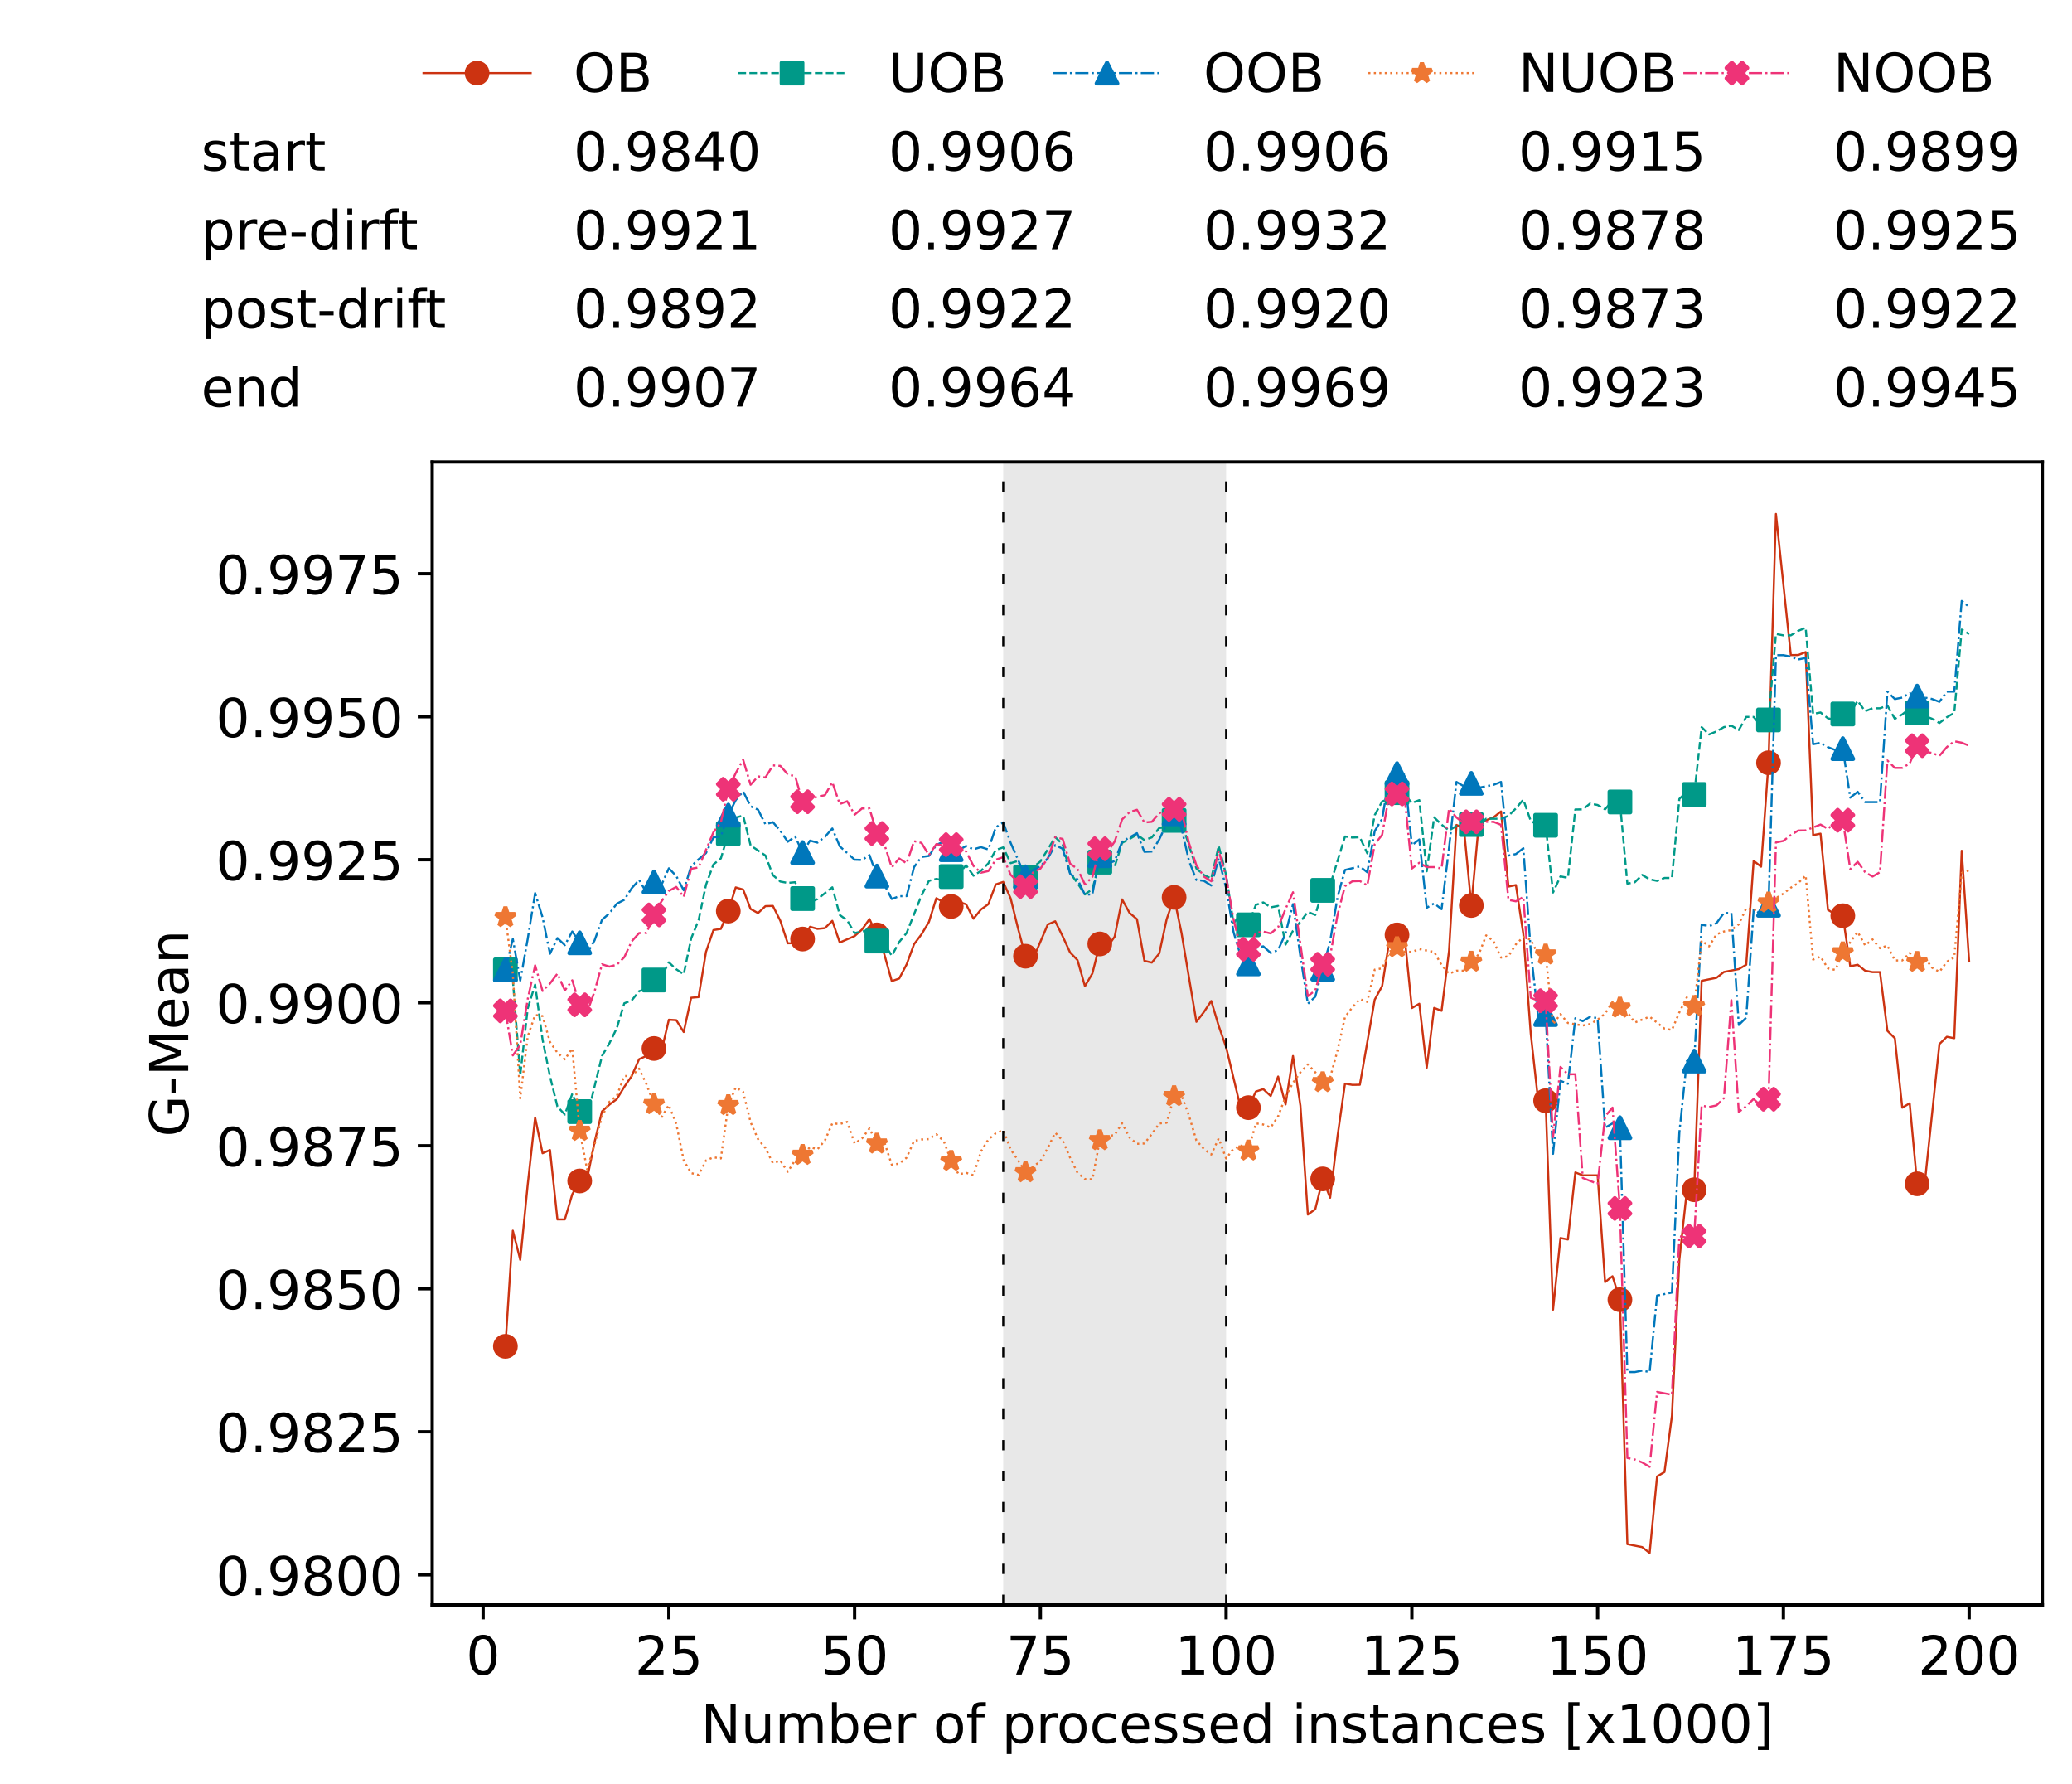 <?xml version="1.0" encoding="utf-8" standalone="no"?>
<!DOCTYPE svg PUBLIC "-//W3C//DTD SVG 1.1//EN"
  "http://www.w3.org/Graphics/SVG/1.1/DTD/svg11.dtd">
<!-- Created with matplotlib (https://matplotlib.org/) -->
<svg height="432.615pt" version="1.1" viewBox="0 0 502.65 432.615" width="502.65pt" xmlns="http://www.w3.org/2000/svg" xmlns:xlink="http://www.w3.org/1999/xlink">
 <defs>
  <style type="text/css">*{stroke-linecap:butt;stroke-linejoin:round;}</style>
 </defs>
 <g id="figure_1">
  <g id="patch_1">
   <path d="M 0 432.615 
L 502.65 432.615 
L 502.65 0 
L 0 0 
z
" style="fill:#ffffff;"/>
  </g>
  <g id="axes_1">
   <g id="patch_2">
    <path d="M 104.85 389.252 
L 495.45 389.252 
L 495.45 112.052 
L 104.85 112.052 
z
" style="fill:#ffffff;"/>
   </g>
   <g id="patch_3">
    <path clip-path="url(#p75b44caa2b)" d="M 297.446 389.252 
L 297.446 112.052 
L 243.372 112.052 
L 243.372 389.252 
z
" style="fill:#d3d3d3;opacity:0.5;"/>
   </g>
   <g id="matplotlib.axis_1">
    <g id="xtick_1">
     <g id="line2d_1">
      <defs>
       <path d="M 0 0 
L 0 3.5 
" id="m45421933df" style="stroke:#000000;stroke-width:0.8;"/>
      </defs>
      <g>
       <use style="stroke:#000000;stroke-width:0.8;" x="117.197" xlink:href="#m45421933df" y="389.252"/>
      </g>
     </g>
     <g id="text_1">
      <!-- 0 -->
      <g transform="translate(113.061 406.13)scale(0.13 -0.13)">
       <defs>
        <path d="M 31.781 66.406 
Q 24.172 66.406 20.328 58.906 
Q 16.5 51.422 16.5 36.375 
Q 16.5 21.391 20.328 13.891 
Q 24.172 6.391 31.781 6.391 
Q 39.453 6.391 43.281 13.891 
Q 47.125 21.391 47.125 36.375 
Q 47.125 51.422 43.281 58.906 
Q 39.453 66.406 31.781 66.406 
z
M 31.781 74.219 
Q 44.047 74.219 50.516 64.516 
Q 56.984 54.828 56.984 36.375 
Q 56.984 17.969 50.516 8.266 
Q 44.047 -1.422 31.781 -1.422 
Q 19.531 -1.422 13.062 8.266 
Q 6.594 17.969 6.594 36.375 
Q 6.594 54.828 13.062 64.516 
Q 19.531 74.219 31.781 74.219 
z
" id="DejaVuSans-48"/>
       </defs>
       <use xlink:href="#DejaVuSans-48"/>
      </g>
     </g>
    </g>
    <g id="xtick_2">
     <g id="line2d_2">
      <g>
       <use style="stroke:#000000;stroke-width:0.8;" x="162.259" xlink:href="#m45421933df" y="389.252"/>
      </g>
     </g>
     <g id="text_2">
      <!-- 25 -->
      <g transform="translate(153.988 406.13)scale(0.13 -0.13)">
       <defs>
        <path d="M 19.188 8.297 
L 53.609 8.297 
L 53.609 0 
L 7.328 0 
L 7.328 8.297 
Q 12.938 14.109 22.625 23.891 
Q 32.328 33.688 34.812 36.531 
Q 39.547 41.844 41.422 45.531 
Q 43.312 49.219 43.312 52.781 
Q 43.312 58.594 39.234 62.25 
Q 35.156 65.922 28.609 65.922 
Q 23.969 65.922 18.812 64.312 
Q 13.672 62.703 7.812 59.422 
L 7.812 69.391 
Q 13.766 71.781 18.938 73 
Q 24.125 74.219 28.422 74.219 
Q 39.75 74.219 46.484 68.547 
Q 53.219 62.891 53.219 53.422 
Q 53.219 48.922 51.531 44.891 
Q 49.859 40.875 45.406 35.406 
Q 44.188 33.984 37.641 27.219 
Q 31.109 20.453 19.188 8.297 
z
" id="DejaVuSans-50"/>
        <path d="M 10.797 72.906 
L 49.516 72.906 
L 49.516 64.594 
L 19.828 64.594 
L 19.828 46.734 
Q 21.969 47.469 24.109 47.828 
Q 26.266 48.188 28.422 48.188 
Q 40.625 48.188 47.75 41.5 
Q 54.891 34.812 54.891 23.391 
Q 54.891 11.625 47.562 5.094 
Q 40.234 -1.422 26.906 -1.422 
Q 22.312 -1.422 17.547 -0.641 
Q 12.797 0.141 7.719 1.703 
L 7.719 11.625 
Q 12.109 9.234 16.797 8.062 
Q 21.484 6.891 26.703 6.891 
Q 35.156 6.891 40.078 11.328 
Q 45.016 15.766 45.016 23.391 
Q 45.016 31 40.078 35.438 
Q 35.156 39.891 26.703 39.891 
Q 22.75 39.891 18.812 39.016 
Q 14.891 38.141 10.797 36.281 
z
" id="DejaVuSans-53"/>
       </defs>
       <use xlink:href="#DejaVuSans-50"/>
       <use x="63.623" xlink:href="#DejaVuSans-53"/>
      </g>
     </g>
    </g>
    <g id="xtick_3">
     <g id="line2d_3">
      <g>
       <use style="stroke:#000000;stroke-width:0.8;" x="207.322" xlink:href="#m45421933df" y="389.252"/>
      </g>
     </g>
     <g id="text_3">
      <!-- 50 -->
      <g transform="translate(199.05 406.13)scale(0.13 -0.13)">
       <use xlink:href="#DejaVuSans-53"/>
       <use x="63.623" xlink:href="#DejaVuSans-48"/>
      </g>
     </g>
    </g>
    <g id="xtick_4">
     <g id="line2d_4">
      <g>
       <use style="stroke:#000000;stroke-width:0.8;" x="252.384" xlink:href="#m45421933df" y="389.252"/>
      </g>
     </g>
     <g id="text_4">
      <!-- 75 -->
      <g transform="translate(244.113 406.13)scale(0.13 -0.13)">
       <defs>
        <path d="M 8.203 72.906 
L 55.078 72.906 
L 55.078 68.703 
L 28.609 0 
L 18.312 0 
L 43.219 64.594 
L 8.203 64.594 
z
" id="DejaVuSans-55"/>
       </defs>
       <use xlink:href="#DejaVuSans-55"/>
       <use x="63.623" xlink:href="#DejaVuSans-53"/>
      </g>
     </g>
    </g>
    <g id="xtick_5">
     <g id="line2d_5">
      <g>
       <use style="stroke:#000000;stroke-width:0.8;" x="297.446" xlink:href="#m45421933df" y="389.252"/>
      </g>
     </g>
     <g id="text_5">
      <!-- 100 -->
      <g transform="translate(285.039 406.13)scale(0.13 -0.13)">
       <defs>
        <path d="M 12.406 8.297 
L 28.516 8.297 
L 28.516 63.922 
L 10.984 60.406 
L 10.984 69.391 
L 28.422 72.906 
L 38.281 72.906 
L 38.281 8.297 
L 54.391 8.297 
L 54.391 0 
L 12.406 0 
z
" id="DejaVuSans-49"/>
       </defs>
       <use xlink:href="#DejaVuSans-49"/>
       <use x="63.623" xlink:href="#DejaVuSans-48"/>
       <use x="127.246" xlink:href="#DejaVuSans-48"/>
      </g>
     </g>
    </g>
    <g id="xtick_6">
     <g id="line2d_6">
      <g>
       <use style="stroke:#000000;stroke-width:0.8;" x="342.509" xlink:href="#m45421933df" y="389.252"/>
      </g>
     </g>
     <g id="text_6">
      <!-- 125 -->
      <g transform="translate(330.102 406.13)scale(0.13 -0.13)">
       <use xlink:href="#DejaVuSans-49"/>
       <use x="63.623" xlink:href="#DejaVuSans-50"/>
       <use x="127.246" xlink:href="#DejaVuSans-53"/>
      </g>
     </g>
    </g>
    <g id="xtick_7">
     <g id="line2d_7">
      <g>
       <use style="stroke:#000000;stroke-width:0.8;" x="387.571" xlink:href="#m45421933df" y="389.252"/>
      </g>
     </g>
     <g id="text_7">
      <!-- 150 -->
      <g transform="translate(375.164 406.13)scale(0.13 -0.13)">
       <use xlink:href="#DejaVuSans-49"/>
       <use x="63.623" xlink:href="#DejaVuSans-53"/>
       <use x="127.246" xlink:href="#DejaVuSans-48"/>
      </g>
     </g>
    </g>
    <g id="xtick_8">
     <g id="line2d_8">
      <g>
       <use style="stroke:#000000;stroke-width:0.8;" x="432.633" xlink:href="#m45421933df" y="389.252"/>
      </g>
     </g>
     <g id="text_8">
      <!-- 175 -->
      <g transform="translate(420.226 406.13)scale(0.13 -0.13)">
       <use xlink:href="#DejaVuSans-49"/>
       <use x="63.623" xlink:href="#DejaVuSans-55"/>
       <use x="127.246" xlink:href="#DejaVuSans-53"/>
      </g>
     </g>
    </g>
    <g id="xtick_9">
     <g id="line2d_9">
      <g>
       <use style="stroke:#000000;stroke-width:0.8;" x="477.695" xlink:href="#m45421933df" y="389.252"/>
      </g>
     </g>
     <g id="text_9">
      <!-- 200 -->
      <g transform="translate(465.289 406.13)scale(0.13 -0.13)">
       <use xlink:href="#DejaVuSans-50"/>
       <use x="63.623" xlink:href="#DejaVuSans-48"/>
       <use x="127.246" xlink:href="#DejaVuSans-48"/>
      </g>
     </g>
    </g>
    <g id="text_10">
     <!-- Number of processed instances [x1000] -->
     <g transform="translate(170.025 422.711)scale(0.13 -0.13)">
      <defs>
       <path d="M 9.812 72.906 
L 23.094 72.906 
L 55.422 11.922 
L 55.422 72.906 
L 64.984 72.906 
L 64.984 0 
L 51.703 0 
L 19.391 60.984 
L 19.391 0 
L 9.812 0 
z
" id="DejaVuSans-78"/>
       <path d="M 8.5 21.578 
L 8.5 54.688 
L 17.484 54.688 
L 17.484 21.922 
Q 17.484 14.156 20.5 10.266 
Q 23.531 6.391 29.594 6.391 
Q 36.859 6.391 41.078 11.031 
Q 45.312 15.672 45.312 23.688 
L 45.312 54.688 
L 54.297 54.688 
L 54.297 0 
L 45.312 0 
L 45.312 8.406 
Q 42.047 3.422 37.719 1 
Q 33.406 -1.422 27.688 -1.422 
Q 18.266 -1.422 13.375 4.438 
Q 8.5 10.297 8.5 21.578 
z
M 31.109 56 
z
" id="DejaVuSans-117"/>
       <path d="M 52 44.188 
Q 55.375 50.25 60.062 53.125 
Q 64.75 56 71.094 56 
Q 79.641 56 84.281 50.016 
Q 88.922 44.047 88.922 33.016 
L 88.922 0 
L 79.891 0 
L 79.891 32.719 
Q 79.891 40.578 77.094 44.375 
Q 74.312 48.188 68.609 48.188 
Q 61.625 48.188 57.562 43.547 
Q 53.516 38.922 53.516 30.906 
L 53.516 0 
L 44.484 0 
L 44.484 32.719 
Q 44.484 40.625 41.703 44.406 
Q 38.922 48.188 33.109 48.188 
Q 26.219 48.188 22.156 43.531 
Q 18.109 38.875 18.109 30.906 
L 18.109 0 
L 9.078 0 
L 9.078 54.688 
L 18.109 54.688 
L 18.109 46.188 
Q 21.188 51.219 25.484 53.609 
Q 29.781 56 35.688 56 
Q 41.656 56 45.828 52.969 
Q 50 49.953 52 44.188 
z
" id="DejaVuSans-109"/>
       <path d="M 48.688 27.297 
Q 48.688 37.203 44.609 42.844 
Q 40.531 48.484 33.406 48.484 
Q 26.266 48.484 22.188 42.844 
Q 18.109 37.203 18.109 27.297 
Q 18.109 17.391 22.188 11.75 
Q 26.266 6.109 33.406 6.109 
Q 40.531 6.109 44.609 11.75 
Q 48.688 17.391 48.688 27.297 
z
M 18.109 46.391 
Q 20.953 51.266 25.266 53.625 
Q 29.594 56 35.594 56 
Q 45.562 56 51.781 48.094 
Q 58.016 40.188 58.016 27.297 
Q 58.016 14.406 51.781 6.484 
Q 45.562 -1.422 35.594 -1.422 
Q 29.594 -1.422 25.266 0.953 
Q 20.953 3.328 18.109 8.203 
L 18.109 0 
L 9.078 0 
L 9.078 75.984 
L 18.109 75.984 
z
" id="DejaVuSans-98"/>
       <path d="M 56.203 29.594 
L 56.203 25.203 
L 14.891 25.203 
Q 15.484 15.922 20.484 11.062 
Q 25.484 6.203 34.422 6.203 
Q 39.594 6.203 44.453 7.469 
Q 49.312 8.734 54.109 11.281 
L 54.109 2.781 
Q 49.266 0.734 44.188 -0.344 
Q 39.109 -1.422 33.891 -1.422 
Q 20.797 -1.422 13.156 6.188 
Q 5.516 13.812 5.516 26.812 
Q 5.516 40.234 12.766 48.109 
Q 20.016 56 32.328 56 
Q 43.359 56 49.781 48.891 
Q 56.203 41.797 56.203 29.594 
z
M 47.219 32.234 
Q 47.125 39.594 43.094 43.984 
Q 39.062 48.391 32.422 48.391 
Q 24.906 48.391 20.391 44.141 
Q 15.875 39.891 15.188 32.172 
z
" id="DejaVuSans-101"/>
       <path d="M 41.109 46.297 
Q 39.594 47.172 37.812 47.578 
Q 36.031 48 33.891 48 
Q 26.266 48 22.188 43.047 
Q 18.109 38.094 18.109 28.812 
L 18.109 0 
L 9.078 0 
L 9.078 54.688 
L 18.109 54.688 
L 18.109 46.188 
Q 20.953 51.172 25.484 53.578 
Q 30.031 56 36.531 56 
Q 37.453 56 38.578 55.875 
Q 39.703 55.766 41.062 55.516 
z
" id="DejaVuSans-114"/>
       <path id="DejaVuSans-32"/>
       <path d="M 30.609 48.391 
Q 23.391 48.391 19.188 42.75 
Q 14.984 37.109 14.984 27.297 
Q 14.984 17.484 19.156 11.844 
Q 23.344 6.203 30.609 6.203 
Q 37.797 6.203 41.984 11.859 
Q 46.188 17.531 46.188 27.297 
Q 46.188 37.016 41.984 42.703 
Q 37.797 48.391 30.609 48.391 
z
M 30.609 56 
Q 42.328 56 49.016 48.375 
Q 55.719 40.766 55.719 27.297 
Q 55.719 13.875 49.016 6.219 
Q 42.328 -1.422 30.609 -1.422 
Q 18.844 -1.422 12.172 6.219 
Q 5.516 13.875 5.516 27.297 
Q 5.516 40.766 12.172 48.375 
Q 18.844 56 30.609 56 
z
" id="DejaVuSans-111"/>
       <path d="M 37.109 75.984 
L 37.109 68.5 
L 28.516 68.5 
Q 23.688 68.5 21.797 66.547 
Q 19.922 64.594 19.922 59.516 
L 19.922 54.688 
L 34.719 54.688 
L 34.719 47.703 
L 19.922 47.703 
L 19.922 0 
L 10.891 0 
L 10.891 47.703 
L 2.297 47.703 
L 2.297 54.688 
L 10.891 54.688 
L 10.891 58.5 
Q 10.891 67.625 15.141 71.797 
Q 19.391 75.984 28.609 75.984 
z
" id="DejaVuSans-102"/>
       <path d="M 18.109 8.203 
L 18.109 -20.797 
L 9.078 -20.797 
L 9.078 54.688 
L 18.109 54.688 
L 18.109 46.391 
Q 20.953 51.266 25.266 53.625 
Q 29.594 56 35.594 56 
Q 45.562 56 51.781 48.094 
Q 58.016 40.188 58.016 27.297 
Q 58.016 14.406 51.781 6.484 
Q 45.562 -1.422 35.594 -1.422 
Q 29.594 -1.422 25.266 0.953 
Q 20.953 3.328 18.109 8.203 
z
M 48.688 27.297 
Q 48.688 37.203 44.609 42.844 
Q 40.531 48.484 33.406 48.484 
Q 26.266 48.484 22.188 42.844 
Q 18.109 37.203 18.109 27.297 
Q 18.109 17.391 22.188 11.75 
Q 26.266 6.109 33.406 6.109 
Q 40.531 6.109 44.609 11.75 
Q 48.688 17.391 48.688 27.297 
z
" id="DejaVuSans-112"/>
       <path d="M 48.781 52.594 
L 48.781 44.188 
Q 44.969 46.297 41.141 47.344 
Q 37.312 48.391 33.406 48.391 
Q 24.656 48.391 19.812 42.844 
Q 14.984 37.312 14.984 27.297 
Q 14.984 17.281 19.812 11.734 
Q 24.656 6.203 33.406 6.203 
Q 37.312 6.203 41.141 7.25 
Q 44.969 8.297 48.781 10.406 
L 48.781 2.094 
Q 45.016 0.344 40.984 -0.531 
Q 36.969 -1.422 32.422 -1.422 
Q 20.062 -1.422 12.781 6.344 
Q 5.516 14.109 5.516 27.297 
Q 5.516 40.672 12.859 48.328 
Q 20.219 56 33.016 56 
Q 37.156 56 41.109 55.141 
Q 45.062 54.297 48.781 52.594 
z
" id="DejaVuSans-99"/>
       <path d="M 44.281 53.078 
L 44.281 44.578 
Q 40.484 46.531 36.375 47.5 
Q 32.281 48.484 27.875 48.484 
Q 21.188 48.484 17.844 46.438 
Q 14.5 44.391 14.5 40.281 
Q 14.5 37.156 16.891 35.375 
Q 19.281 33.594 26.516 31.984 
L 29.594 31.297 
Q 39.156 29.25 43.188 25.516 
Q 47.219 21.781 47.219 15.094 
Q 47.219 7.469 41.188 3.016 
Q 35.156 -1.422 24.609 -1.422 
Q 20.219 -1.422 15.453 -0.562 
Q 10.688 0.297 5.422 2 
L 5.422 11.281 
Q 10.406 8.688 15.234 7.391 
Q 20.062 6.109 24.812 6.109 
Q 31.156 6.109 34.562 8.281 
Q 37.984 10.453 37.984 14.406 
Q 37.984 18.062 35.516 20.016 
Q 33.062 21.969 24.703 23.781 
L 21.578 24.516 
Q 13.234 26.266 9.516 29.906 
Q 5.812 33.547 5.812 39.891 
Q 5.812 47.609 11.281 51.797 
Q 16.75 56 26.812 56 
Q 31.781 56 36.172 55.266 
Q 40.578 54.547 44.281 53.078 
z
" id="DejaVuSans-115"/>
       <path d="M 45.406 46.391 
L 45.406 75.984 
L 54.391 75.984 
L 54.391 0 
L 45.406 0 
L 45.406 8.203 
Q 42.578 3.328 38.25 0.953 
Q 33.938 -1.422 27.875 -1.422 
Q 17.969 -1.422 11.734 6.484 
Q 5.516 14.406 5.516 27.297 
Q 5.516 40.188 11.734 48.094 
Q 17.969 56 27.875 56 
Q 33.938 56 38.25 53.625 
Q 42.578 51.266 45.406 46.391 
z
M 14.797 27.297 
Q 14.797 17.391 18.875 11.75 
Q 22.953 6.109 30.078 6.109 
Q 37.203 6.109 41.297 11.75 
Q 45.406 17.391 45.406 27.297 
Q 45.406 37.203 41.297 42.844 
Q 37.203 48.484 30.078 48.484 
Q 22.953 48.484 18.875 42.844 
Q 14.797 37.203 14.797 27.297 
z
" id="DejaVuSans-100"/>
       <path d="M 9.422 54.688 
L 18.406 54.688 
L 18.406 0 
L 9.422 0 
z
M 9.422 75.984 
L 18.406 75.984 
L 18.406 64.594 
L 9.422 64.594 
z
" id="DejaVuSans-105"/>
       <path d="M 54.891 33.016 
L 54.891 0 
L 45.906 0 
L 45.906 32.719 
Q 45.906 40.484 42.875 44.328 
Q 39.844 48.188 33.797 48.188 
Q 26.516 48.188 22.312 43.547 
Q 18.109 38.922 18.109 30.906 
L 18.109 0 
L 9.078 0 
L 9.078 54.688 
L 18.109 54.688 
L 18.109 46.188 
Q 21.344 51.125 25.703 53.562 
Q 30.078 56 35.797 56 
Q 45.219 56 50.047 50.172 
Q 54.891 44.344 54.891 33.016 
z
" id="DejaVuSans-110"/>
       <path d="M 18.312 70.219 
L 18.312 54.688 
L 36.812 54.688 
L 36.812 47.703 
L 18.312 47.703 
L 18.312 18.016 
Q 18.312 11.328 20.141 9.422 
Q 21.969 7.516 27.594 7.516 
L 36.812 7.516 
L 36.812 0 
L 27.594 0 
Q 17.188 0 13.234 3.875 
Q 9.281 7.766 9.281 18.016 
L 9.281 47.703 
L 2.688 47.703 
L 2.688 54.688 
L 9.281 54.688 
L 9.281 70.219 
z
" id="DejaVuSans-116"/>
       <path d="M 34.281 27.484 
Q 23.391 27.484 19.188 25 
Q 14.984 22.516 14.984 16.5 
Q 14.984 11.719 18.141 8.906 
Q 21.297 6.109 26.703 6.109 
Q 34.188 6.109 38.703 11.406 
Q 43.219 16.703 43.219 25.484 
L 43.219 27.484 
z
M 52.203 31.203 
L 52.203 0 
L 43.219 0 
L 43.219 8.297 
Q 40.141 3.328 35.547 0.953 
Q 30.953 -1.422 24.312 -1.422 
Q 15.922 -1.422 10.953 3.297 
Q 6 8.016 6 15.922 
Q 6 25.141 12.172 29.828 
Q 18.359 34.516 30.609 34.516 
L 43.219 34.516 
L 43.219 35.406 
Q 43.219 41.609 39.141 45 
Q 35.062 48.391 27.688 48.391 
Q 23 48.391 18.547 47.266 
Q 14.109 46.141 10.016 43.891 
L 10.016 52.203 
Q 14.938 54.109 19.578 55.047 
Q 24.219 56 28.609 56 
Q 40.484 56 46.344 49.844 
Q 52.203 43.703 52.203 31.203 
z
" id="DejaVuSans-97"/>
       <path d="M 8.594 75.984 
L 29.297 75.984 
L 29.297 69 
L 17.578 69 
L 17.578 -6.203 
L 29.297 -6.203 
L 29.297 -13.188 
L 8.594 -13.188 
z
" id="DejaVuSans-91"/>
       <path d="M 54.891 54.688 
L 35.109 28.078 
L 55.906 0 
L 45.312 0 
L 29.391 21.484 
L 13.484 0 
L 2.875 0 
L 24.125 28.609 
L 4.688 54.688 
L 15.281 54.688 
L 29.781 35.203 
L 44.281 54.688 
z
" id="DejaVuSans-120"/>
       <path d="M 30.422 75.984 
L 30.422 -13.188 
L 9.719 -13.188 
L 9.719 -6.203 
L 21.391 -6.203 
L 21.391 69 
L 9.719 69 
L 9.719 75.984 
z
" id="DejaVuSans-93"/>
      </defs>
      <use xlink:href="#DejaVuSans-78"/>
      <use x="74.805" xlink:href="#DejaVuSans-117"/>
      <use x="138.184" xlink:href="#DejaVuSans-109"/>
      <use x="235.596" xlink:href="#DejaVuSans-98"/>
      <use x="299.072" xlink:href="#DejaVuSans-101"/>
      <use x="360.596" xlink:href="#DejaVuSans-114"/>
      <use x="401.709" xlink:href="#DejaVuSans-32"/>
      <use x="433.496" xlink:href="#DejaVuSans-111"/>
      <use x="494.678" xlink:href="#DejaVuSans-102"/>
      <use x="529.883" xlink:href="#DejaVuSans-32"/>
      <use x="561.67" xlink:href="#DejaVuSans-112"/>
      <use x="625.146" xlink:href="#DejaVuSans-114"/>
      <use x="664.01" xlink:href="#DejaVuSans-111"/>
      <use x="725.191" xlink:href="#DejaVuSans-99"/>
      <use x="780.172" xlink:href="#DejaVuSans-101"/>
      <use x="841.695" xlink:href="#DejaVuSans-115"/>
      <use x="893.795" xlink:href="#DejaVuSans-115"/>
      <use x="945.895" xlink:href="#DejaVuSans-101"/>
      <use x="1007.418" xlink:href="#DejaVuSans-100"/>
      <use x="1070.895" xlink:href="#DejaVuSans-32"/>
      <use x="1102.682" xlink:href="#DejaVuSans-105"/>
      <use x="1130.465" xlink:href="#DejaVuSans-110"/>
      <use x="1193.844" xlink:href="#DejaVuSans-115"/>
      <use x="1245.943" xlink:href="#DejaVuSans-116"/>
      <use x="1285.152" xlink:href="#DejaVuSans-97"/>
      <use x="1346.432" xlink:href="#DejaVuSans-110"/>
      <use x="1409.811" xlink:href="#DejaVuSans-99"/>
      <use x="1464.791" xlink:href="#DejaVuSans-101"/>
      <use x="1526.314" xlink:href="#DejaVuSans-115"/>
      <use x="1578.414" xlink:href="#DejaVuSans-32"/>
      <use x="1610.201" xlink:href="#DejaVuSans-91"/>
      <use x="1649.215" xlink:href="#DejaVuSans-120"/>
      <use x="1708.395" xlink:href="#DejaVuSans-49"/>
      <use x="1772.018" xlink:href="#DejaVuSans-48"/>
      <use x="1835.641" xlink:href="#DejaVuSans-48"/>
      <use x="1899.264" xlink:href="#DejaVuSans-48"/>
      <use x="1962.887" xlink:href="#DejaVuSans-93"/>
     </g>
    </g>
   </g>
   <g id="matplotlib.axis_2">
    <g id="ytick_1">
     <g id="line2d_10">
      <defs>
       <path d="M 0 0 
L -3.5 0 
" id="m83274fe4bc" style="stroke:#000000;stroke-width:0.8;"/>
      </defs>
      <g>
       <use style="stroke:#000000;stroke-width:0.8;" x="104.85" xlink:href="#m83274fe4bc" y="381.938"/>
      </g>
     </g>
     <g id="text_11">
      <!-- 0.9800 -->
      <g transform="translate(52.362 386.877)scale(0.13 -0.13)">
       <defs>
        <path d="M 10.688 12.406 
L 21 12.406 
L 21 0 
L 10.688 0 
z
" id="DejaVuSans-46"/>
        <path d="M 10.984 1.516 
L 10.984 10.5 
Q 14.703 8.734 18.5 7.812 
Q 22.312 6.891 25.984 6.891 
Q 35.75 6.891 40.891 13.453 
Q 46.047 20.016 46.781 33.406 
Q 43.953 29.203 39.594 26.953 
Q 35.25 24.703 29.984 24.703 
Q 19.047 24.703 12.672 31.312 
Q 6.297 37.938 6.297 49.422 
Q 6.297 60.641 12.938 67.422 
Q 19.578 74.219 30.609 74.219 
Q 43.266 74.219 49.922 64.516 
Q 56.594 54.828 56.594 36.375 
Q 56.594 19.141 48.406 8.859 
Q 40.234 -1.422 26.422 -1.422 
Q 22.703 -1.422 18.891 -0.688 
Q 15.094 0.047 10.984 1.516 
z
M 30.609 32.422 
Q 37.25 32.422 41.125 36.953 
Q 45.016 41.5 45.016 49.422 
Q 45.016 57.281 41.125 61.844 
Q 37.25 66.406 30.609 66.406 
Q 23.969 66.406 20.094 61.844 
Q 16.219 57.281 16.219 49.422 
Q 16.219 41.5 20.094 36.953 
Q 23.969 32.422 30.609 32.422 
z
" id="DejaVuSans-57"/>
        <path d="M 31.781 34.625 
Q 24.75 34.625 20.719 30.859 
Q 16.703 27.094 16.703 20.516 
Q 16.703 13.922 20.719 10.156 
Q 24.75 6.391 31.781 6.391 
Q 38.812 6.391 42.859 10.172 
Q 46.922 13.969 46.922 20.516 
Q 46.922 27.094 42.891 30.859 
Q 38.875 34.625 31.781 34.625 
z
M 21.922 38.812 
Q 15.578 40.375 12.031 44.719 
Q 8.5 49.078 8.5 55.328 
Q 8.5 64.062 14.719 69.141 
Q 20.953 74.219 31.781 74.219 
Q 42.672 74.219 48.875 69.141 
Q 55.078 64.062 55.078 55.328 
Q 55.078 49.078 51.531 44.719 
Q 48 40.375 41.703 38.812 
Q 48.828 37.156 52.797 32.312 
Q 56.781 27.484 56.781 20.516 
Q 56.781 9.906 50.312 4.234 
Q 43.844 -1.422 31.781 -1.422 
Q 19.734 -1.422 13.25 4.234 
Q 6.781 9.906 6.781 20.516 
Q 6.781 27.484 10.781 32.312 
Q 14.797 37.156 21.922 38.812 
z
M 18.312 54.391 
Q 18.312 48.734 21.844 45.562 
Q 25.391 42.391 31.781 42.391 
Q 38.141 42.391 41.719 45.562 
Q 45.312 48.734 45.312 54.391 
Q 45.312 60.062 41.719 63.234 
Q 38.141 66.406 31.781 66.406 
Q 25.391 66.406 21.844 63.234 
Q 18.312 60.062 18.312 54.391 
z
" id="DejaVuSans-56"/>
       </defs>
       <use xlink:href="#DejaVuSans-48"/>
       <use x="63.623" xlink:href="#DejaVuSans-46"/>
       <use x="95.41" xlink:href="#DejaVuSans-57"/>
       <use x="159.033" xlink:href="#DejaVuSans-56"/>
       <use x="222.656" xlink:href="#DejaVuSans-48"/>
       <use x="286.279" xlink:href="#DejaVuSans-48"/>
      </g>
     </g>
    </g>
    <g id="ytick_2">
     <g id="line2d_11">
      <g>
       <use style="stroke:#000000;stroke-width:0.8;" x="104.85" xlink:href="#m83274fe4bc" y="347.253"/>
      </g>
     </g>
     <g id="text_12">
      <!-- 0.9825 -->
      <g transform="translate(52.362 352.192)scale(0.13 -0.13)">
       <use xlink:href="#DejaVuSans-48"/>
       <use x="63.623" xlink:href="#DejaVuSans-46"/>
       <use x="95.41" xlink:href="#DejaVuSans-57"/>
       <use x="159.033" xlink:href="#DejaVuSans-56"/>
       <use x="222.656" xlink:href="#DejaVuSans-50"/>
       <use x="286.279" xlink:href="#DejaVuSans-53"/>
      </g>
     </g>
    </g>
    <g id="ytick_3">
     <g id="line2d_12">
      <g>
       <use style="stroke:#000000;stroke-width:0.8;" x="104.85" xlink:href="#m83274fe4bc" y="312.568"/>
      </g>
     </g>
     <g id="text_13">
      <!-- 0.9850 -->
      <g transform="translate(52.362 317.507)scale(0.13 -0.13)">
       <use xlink:href="#DejaVuSans-48"/>
       <use x="63.623" xlink:href="#DejaVuSans-46"/>
       <use x="95.41" xlink:href="#DejaVuSans-57"/>
       <use x="159.033" xlink:href="#DejaVuSans-56"/>
       <use x="222.656" xlink:href="#DejaVuSans-53"/>
       <use x="286.279" xlink:href="#DejaVuSans-48"/>
      </g>
     </g>
    </g>
    <g id="ytick_4">
     <g id="line2d_13">
      <g>
       <use style="stroke:#000000;stroke-width:0.8;" x="104.85" xlink:href="#m83274fe4bc" y="277.883"/>
      </g>
     </g>
     <g id="text_14">
      <!-- 0.9875 -->
      <g transform="translate(52.362 282.822)scale(0.13 -0.13)">
       <use xlink:href="#DejaVuSans-48"/>
       <use x="63.623" xlink:href="#DejaVuSans-46"/>
       <use x="95.41" xlink:href="#DejaVuSans-57"/>
       <use x="159.033" xlink:href="#DejaVuSans-56"/>
       <use x="222.656" xlink:href="#DejaVuSans-55"/>
       <use x="286.279" xlink:href="#DejaVuSans-53"/>
      </g>
     </g>
    </g>
    <g id="ytick_5">
     <g id="line2d_14">
      <g>
       <use style="stroke:#000000;stroke-width:0.8;" x="104.85" xlink:href="#m83274fe4bc" y="243.198"/>
      </g>
     </g>
     <g id="text_15">
      <!-- 0.9900 -->
      <g transform="translate(52.362 248.137)scale(0.13 -0.13)">
       <use xlink:href="#DejaVuSans-48"/>
       <use x="63.623" xlink:href="#DejaVuSans-46"/>
       <use x="95.41" xlink:href="#DejaVuSans-57"/>
       <use x="159.033" xlink:href="#DejaVuSans-57"/>
       <use x="222.656" xlink:href="#DejaVuSans-48"/>
       <use x="286.279" xlink:href="#DejaVuSans-48"/>
      </g>
     </g>
    </g>
    <g id="ytick_6">
     <g id="line2d_15">
      <g>
       <use style="stroke:#000000;stroke-width:0.8;" x="104.85" xlink:href="#m83274fe4bc" y="208.513"/>
      </g>
     </g>
     <g id="text_16">
      <!-- 0.9925 -->
      <g transform="translate(52.362 213.452)scale(0.13 -0.13)">
       <use xlink:href="#DejaVuSans-48"/>
       <use x="63.623" xlink:href="#DejaVuSans-46"/>
       <use x="95.41" xlink:href="#DejaVuSans-57"/>
       <use x="159.033" xlink:href="#DejaVuSans-57"/>
       <use x="222.656" xlink:href="#DejaVuSans-50"/>
       <use x="286.279" xlink:href="#DejaVuSans-53"/>
      </g>
     </g>
    </g>
    <g id="ytick_7">
     <g id="line2d_16">
      <g>
       <use style="stroke:#000000;stroke-width:0.8;" x="104.85" xlink:href="#m83274fe4bc" y="173.828"/>
      </g>
     </g>
     <g id="text_17">
      <!-- 0.9950 -->
      <g transform="translate(52.362 178.767)scale(0.13 -0.13)">
       <use xlink:href="#DejaVuSans-48"/>
       <use x="63.623" xlink:href="#DejaVuSans-46"/>
       <use x="95.41" xlink:href="#DejaVuSans-57"/>
       <use x="159.033" xlink:href="#DejaVuSans-57"/>
       <use x="222.656" xlink:href="#DejaVuSans-53"/>
       <use x="286.279" xlink:href="#DejaVuSans-48"/>
      </g>
     </g>
    </g>
    <g id="ytick_8">
     <g id="line2d_17">
      <g>
       <use style="stroke:#000000;stroke-width:0.8;" x="104.85" xlink:href="#m83274fe4bc" y="139.143"/>
      </g>
     </g>
     <g id="text_18">
      <!-- 0.9975 -->
      <g transform="translate(52.362 144.082)scale(0.13 -0.13)">
       <use xlink:href="#DejaVuSans-48"/>
       <use x="63.623" xlink:href="#DejaVuSans-46"/>
       <use x="95.41" xlink:href="#DejaVuSans-57"/>
       <use x="159.033" xlink:href="#DejaVuSans-57"/>
       <use x="222.656" xlink:href="#DejaVuSans-55"/>
       <use x="286.279" xlink:href="#DejaVuSans-53"/>
      </g>
     </g>
    </g>
    <g id="text_19">
     <!-- G-Mean -->
     <g transform="translate(45.659 275.744)rotate(-90)scale(0.13 -0.13)">
      <defs>
       <path d="M 59.516 10.406 
L 59.516 29.984 
L 43.406 29.984 
L 43.406 38.094 
L 69.281 38.094 
L 69.281 6.781 
Q 63.578 2.734 56.688 0.656 
Q 49.812 -1.422 42 -1.422 
Q 24.906 -1.422 15.25 8.562 
Q 5.609 18.562 5.609 36.375 
Q 5.609 54.25 15.25 64.234 
Q 24.906 74.219 42 74.219 
Q 49.125 74.219 55.547 72.453 
Q 61.969 70.703 67.391 67.281 
L 67.391 56.781 
Q 61.922 61.422 55.766 63.766 
Q 49.609 66.109 42.828 66.109 
Q 29.438 66.109 22.719 58.641 
Q 16.016 51.172 16.016 36.375 
Q 16.016 21.625 22.719 14.156 
Q 29.438 6.688 42.828 6.688 
Q 48.047 6.688 52.141 7.594 
Q 56.25 8.5 59.516 10.406 
z
" id="DejaVuSans-71"/>
       <path d="M 4.891 31.391 
L 31.203 31.391 
L 31.203 23.391 
L 4.891 23.391 
z
" id="DejaVuSans-45"/>
       <path d="M 9.812 72.906 
L 24.516 72.906 
L 43.109 23.297 
L 61.812 72.906 
L 76.516 72.906 
L 76.516 0 
L 66.891 0 
L 66.891 64.016 
L 48.094 14.016 
L 38.188 14.016 
L 19.391 64.016 
L 19.391 0 
L 9.812 0 
z
" id="DejaVuSans-77"/>
      </defs>
      <use xlink:href="#DejaVuSans-71"/>
      <use x="77.49" xlink:href="#DejaVuSans-45"/>
      <use x="113.574" xlink:href="#DejaVuSans-77"/>
      <use x="199.854" xlink:href="#DejaVuSans-101"/>
      <use x="261.377" xlink:href="#DejaVuSans-97"/>
      <use x="322.656" xlink:href="#DejaVuSans-110"/>
     </g>
    </g>
   </g>
   <g id="line2d_18"/>
   <g id="line2d_19"/>
   <g id="line2d_20"/>
   <g id="line2d_21"/>
   <g id="line2d_22"/>
   <g id="line2d_23">
    <path clip-path="url(#p75b44caa2b)" d="M 122.605 326.532 
L 124.407 298.478 
L 126.21 305.567 
L 128.012 287.35 
L 129.815 271.041 
L 131.617 279.704 
L 133.419 278.922 
L 135.222 295.758 
L 137.024 295.75 
L 138.827 289.643 
L 140.629 286.421 
L 142.432 285.941 
L 144.234 276.999 
L 146.037 269.55 
L 147.839 267.91 
L 149.642 266.562 
L 151.444 263.611 
L 153.247 260.973 
L 155.049 256.881 
L 156.852 256.09 
L 158.654 254.297 
L 160.457 254.95 
L 162.259 247.318 
L 164.062 247.432 
L 165.864 250.305 
L 167.667 241.994 
L 169.469 241.831 
L 171.272 230.848 
L 173.074 225.571 
L 174.877 225.289 
L 176.679 220.968 
L 178.482 215.225 
L 180.284 215.752 
L 182.087 220.454 
L 183.889 221.449 
L 185.692 219.764 
L 187.494 219.71 
L 189.297 223.312 
L 191.099 228.779 
L 192.902 228.763 
L 194.704 227.749 
L 196.507 224.777 
L 198.309 225.28 
L 200.112 225.102 
L 201.914 223.334 
L 203.717 228.593 
L 207.322 227.032 
L 209.124 225.44 
L 210.927 222.895 
L 212.729 226.743 
L 214.532 231.454 
L 216.334 237.947 
L 218.137 237.328 
L 219.939 233.901 
L 221.742 228.997 
L 223.544 226.611 
L 225.347 223.612 
L 227.149 217.841 
L 230.754 219.843 
L 232.557 218.731 
L 234.359 219.318 
L 236.162 222.818 
L 237.964 220.594 
L 239.767 219.292 
L 241.569 214.498 
L 243.372 213.892 
L 245.174 217.882 
L 246.976 225.224 
L 248.779 231.917 
L 250.581 232.65 
L 254.186 224.212 
L 255.989 223.437 
L 257.791 227.076 
L 259.594 230.999 
L 261.396 232.863 
L 263.199 239.182 
L 265.001 236.098 
L 266.804 228.936 
L 268.606 229.737 
L 270.409 227.167 
L 272.211 218.133 
L 274.014 221.408 
L 275.816 222.928 
L 277.619 233.031 
L 279.421 233.462 
L 281.224 231.248 
L 283.026 222.944 
L 284.829 217.64 
L 286.631 226.301 
L 290.236 247.828 
L 292.039 245.475 
L 293.841 242.776 
L 295.644 248.816 
L 297.446 253.967 
L 301.051 269.025 
L 302.854 268.643 
L 304.656 264.742 
L 306.459 264.149 
L 308.261 265.811 
L 310.064 261.092 
L 311.866 267.868 
L 313.669 256.123 
L 315.471 268.148 
L 317.274 294.574 
L 319.076 293.266 
L 320.879 285.927 
L 322.681 290.495 
L 324.484 275.484 
L 326.286 262.819 
L 328.089 263.124 
L 329.891 263.09 
L 333.496 242.458 
L 335.299 239.142 
L 337.101 227.805 
L 338.904 226.749 
L 340.706 226.755 
L 342.509 244.49 
L 344.311 243.442 
L 346.114 258.968 
L 347.916 244.455 
L 349.719 245.158 
L 351.521 230.623 
L 353.324 200.081 
L 355.126 200.791 
L 356.928 219.606 
L 358.731 199.987 
L 360.533 198.928 
L 362.336 198.213 
L 364.138 196.801 
L 365.941 215.026 
L 367.743 214.66 
L 369.546 226.527 
L 371.348 250.688 
L 373.151 266.966 
L 374.953 266.969 
L 376.756 317.639 
L 378.558 300.263 
L 380.361 300.622 
L 382.163 284.355 
L 383.966 285.055 
L 387.571 285.054 
L 389.373 310.952 
L 391.176 309.536 
L 392.978 315.222 
L 394.781 374.511 
L 398.386 375.228 
L 400.188 376.652 
L 401.991 358.082 
L 403.793 357.019 
L 405.596 343.373 
L 407.398 305.551 
L 409.201 288.914 
L 411.003 288.556 
L 412.806 237.879 
L 416.411 237.146 
L 418.213 235.736 
L 421.818 235.037 
L 423.621 233.974 
L 425.423 208.785 
L 427.226 210.207 
L 429.028 184.993 
L 430.831 124.652 
L 434.436 158.873 
L 436.238 158.861 
L 438.041 158.145 
L 439.843 202.544 
L 441.646 202.191 
L 443.448 220.674 
L 445.251 221.739 
L 447.053 222.095 
L 448.856 234.344 
L 450.658 233.988 
L 452.461 235.421 
L 454.263 235.774 
L 456.066 235.774 
L 457.868 250.017 
L 459.671 251.806 
L 461.473 268.653 
L 463.276 267.584 
L 465.078 287.112 
L 466.881 287.457 
L 470.485 253.217 
L 472.288 251.45 
L 474.09 251.802 
L 475.893 206.34 
L 477.695 233.181 
L 477.695 233.181 
" style="fill:none;stroke:#cc3311;stroke-linecap:square;stroke-width:0.5;"/>
    <defs>
     <path d="M 0 2.5 
C 0.663 2.5 1.299 2.237 1.768 1.768 
C 2.237 1.299 2.5 0.663 2.5 0 
C 2.5 -0.663 2.237 -1.299 1.768 -1.768 
C 1.299 -2.237 0.663 -2.5 0 -2.5 
C -0.663 -2.5 -1.299 -2.237 -1.768 -1.768 
C -2.237 -1.299 -2.5 -0.663 -2.5 0 
C -2.5 0.663 -2.237 1.299 -1.768 1.768 
C -1.299 2.237 -0.663 2.5 0 2.5 
z
" id="m27d364b598" style="stroke:#cc3311;"/>
    </defs>
    <g clip-path="url(#p75b44caa2b)">
     <use style="fill:#cc3311;stroke:#cc3311;" x="122.605" xlink:href="#m27d364b598" y="326.532"/>
     <use style="fill:#cc3311;stroke:#cc3311;" x="140.629" xlink:href="#m27d364b598" y="286.421"/>
     <use style="fill:#cc3311;stroke:#cc3311;" x="158.654" xlink:href="#m27d364b598" y="254.297"/>
     <use style="fill:#cc3311;stroke:#cc3311;" x="176.679" xlink:href="#m27d364b598" y="220.968"/>
     <use style="fill:#cc3311;stroke:#cc3311;" x="194.704" xlink:href="#m27d364b598" y="227.749"/>
     <use style="fill:#cc3311;stroke:#cc3311;" x="212.729" xlink:href="#m27d364b598" y="226.743"/>
     <use style="fill:#cc3311;stroke:#cc3311;" x="230.754" xlink:href="#m27d364b598" y="219.843"/>
     <use style="fill:#cc3311;stroke:#cc3311;" x="248.779" xlink:href="#m27d364b598" y="231.917"/>
     <use style="fill:#cc3311;stroke:#cc3311;" x="266.804" xlink:href="#m27d364b598" y="228.936"/>
     <use style="fill:#cc3311;stroke:#cc3311;" x="284.829" xlink:href="#m27d364b598" y="217.64"/>
     <use style="fill:#cc3311;stroke:#cc3311;" x="302.854" xlink:href="#m27d364b598" y="268.643"/>
     <use style="fill:#cc3311;stroke:#cc3311;" x="320.879" xlink:href="#m27d364b598" y="285.927"/>
     <use style="fill:#cc3311;stroke:#cc3311;" x="338.904" xlink:href="#m27d364b598" y="226.749"/>
     <use style="fill:#cc3311;stroke:#cc3311;" x="356.928" xlink:href="#m27d364b598" y="219.606"/>
     <use style="fill:#cc3311;stroke:#cc3311;" x="374.953" xlink:href="#m27d364b598" y="266.969"/>
     <use style="fill:#cc3311;stroke:#cc3311;" x="392.978" xlink:href="#m27d364b598" y="315.222"/>
     <use style="fill:#cc3311;stroke:#cc3311;" x="411.003" xlink:href="#m27d364b598" y="288.556"/>
     <use style="fill:#cc3311;stroke:#cc3311;" x="429.028" xlink:href="#m27d364b598" y="184.993"/>
     <use style="fill:#cc3311;stroke:#cc3311;" x="447.053" xlink:href="#m27d364b598" y="222.095"/>
     <use style="fill:#cc3311;stroke:#cc3311;" x="465.078" xlink:href="#m27d364b598" y="287.112"/>
    </g>
   </g>
   <g id="line2d_24"/>
   <g id="line2d_25"/>
   <g id="line2d_26"/>
   <g id="line2d_27"/>
   <g id="line2d_28">
    <path clip-path="url(#p75b44caa2b)" d="M 122.605 235.214 
L 124.407 237.615 
L 126.21 260.776 
L 128.012 244.625 
L 129.815 238.807 
L 131.617 252.131 
L 133.419 261.046 
L 135.222 268.377 
L 137.024 270.311 
L 138.827 265.3 
L 140.629 269.612 
L 142.432 270.878 
L 146.037 256.116 
L 147.839 253.022 
L 149.642 249.338 
L 151.444 243.336 
L 153.247 242.635 
L 155.049 240.392 
L 156.852 239.843 
L 158.654 237.691 
L 160.457 236.999 
L 162.259 233.404 
L 164.062 235.084 
L 165.864 236.294 
L 167.667 227.616 
L 169.469 223.2 
L 171.272 214.588 
L 173.074 209.654 
L 174.877 208.202 
L 176.679 202.193 
L 178.482 198.295 
L 180.284 197.799 
L 182.087 205.045 
L 185.692 207.492 
L 187.494 212.249 
L 189.297 213.805 
L 191.099 214.137 
L 192.902 213.967 
L 194.704 217.933 
L 196.507 218.812 
L 198.309 218.065 
L 201.914 215.2 
L 203.717 221.914 
L 205.519 223.205 
L 207.322 226.31 
L 209.124 225.885 
L 210.927 225.749 
L 212.729 228.231 
L 214.532 228.835 
L 216.334 231.81 
L 218.137 228.471 
L 219.939 226.275 
L 223.544 217.185 
L 225.347 213.635 
L 227.149 213.166 
L 228.952 213.544 
L 230.754 212.597 
L 232.557 212.005 
L 234.359 209.85 
L 236.162 212.395 
L 237.964 211.227 
L 239.767 209.394 
L 241.569 206.15 
L 243.372 205.523 
L 245.174 209.35 
L 246.976 208.796 
L 248.779 212.761 
L 250.581 210.358 
L 252.384 208.954 
L 255.989 203.029 
L 257.791 204.784 
L 259.594 211.686 
L 261.396 214.194 
L 263.199 216.934 
L 265.001 215.64 
L 266.804 209.106 
L 270.409 210.203 
L 272.211 204.42 
L 274.014 203.495 
L 275.816 202.419 
L 277.619 203.761 
L 279.421 203.099 
L 281.224 200.807 
L 283.026 200.662 
L 284.829 198.975 
L 286.631 199.402 
L 290.236 210.645 
L 292.039 212.207 
L 293.841 213.062 
L 295.644 205.157 
L 297.446 212.233 
L 299.249 223.928 
L 301.051 221.643 
L 302.854 224.302 
L 304.656 219.462 
L 306.459 218.861 
L 308.261 220.063 
L 310.064 219.719 
L 311.866 229.097 
L 313.669 225.739 
L 315.471 223.551 
L 317.274 221.157 
L 319.076 221.904 
L 320.879 215.938 
L 322.681 214.665 
L 326.286 202.883 
L 328.089 203.139 
L 329.891 203.054 
L 331.694 206.975 
L 333.496 197.693 
L 335.299 194.39 
L 337.101 193.647 
L 338.904 192.241 
L 340.706 192.603 
L 342.509 194.754 
L 344.311 194.065 
L 346.114 211.322 
L 347.916 198.242 
L 349.719 200.005 
L 351.521 201.414 
L 353.324 200.335 
L 355.126 199.984 
L 356.928 199.974 
L 358.731 200.328 
L 360.533 198.564 
L 364.138 198.572 
L 365.941 197.872 
L 367.743 196.069 
L 369.546 193.942 
L 371.348 199.086 
L 373.151 200.15 
L 374.953 200.158 
L 376.756 216.47 
L 378.558 212.553 
L 380.361 212.913 
L 382.163 196.327 
L 383.966 196.301 
L 385.768 194.882 
L 387.571 195.244 
L 389.373 196.294 
L 391.176 194.166 
L 392.978 194.507 
L 394.781 214.32 
L 396.583 213.973 
L 398.386 212.202 
L 400.188 213.27 
L 401.991 213.642 
L 403.793 212.934 
L 405.596 212.919 
L 407.398 193.773 
L 409.201 191.986 
L 411.003 192.681 
L 412.806 176.359 
L 414.608 178.129 
L 416.411 177.392 
L 418.213 176.342 
L 420.016 175.998 
L 421.818 177.06 
L 423.621 173.866 
L 425.423 173.883 
L 427.226 176.023 
L 429.028 174.609 
L 430.831 153.749 
L 432.633 154.091 
L 434.436 154.087 
L 436.238 152.992 
L 438.041 152.255 
L 439.843 173.151 
L 441.646 172.799 
L 443.448 174.218 
L 445.251 174.578 
L 447.053 173.169 
L 448.856 172.832 
L 450.658 169.993 
L 452.461 172.499 
L 454.263 171.784 
L 456.066 171.784 
L 457.868 171.11 
L 459.671 174.337 
L 461.473 173.272 
L 463.276 171.84 
L 465.078 172.914 
L 468.683 174.311 
L 470.485 175.357 
L 472.288 173.95 
L 474.09 172.888 
L 475.893 152.682 
L 477.695 153.771 
L 477.695 153.771 
" style="fill:none;stroke:#009988;stroke-dasharray:1.85,0.8;stroke-dashoffset:0;stroke-width:0.5;"/>
    <defs>
     <path d="M -2.5 2.5 
L 2.5 2.5 
L 2.5 -2.5 
L -2.5 -2.5 
z
" id="m537305e43e" style="stroke:#009988;stroke-linejoin:miter;"/>
    </defs>
    <g clip-path="url(#p75b44caa2b)">
     <use style="fill:#009988;stroke:#009988;stroke-linejoin:miter;" x="122.605" xlink:href="#m537305e43e" y="235.214"/>
     <use style="fill:#009988;stroke:#009988;stroke-linejoin:miter;" x="140.629" xlink:href="#m537305e43e" y="269.612"/>
     <use style="fill:#009988;stroke:#009988;stroke-linejoin:miter;" x="158.654" xlink:href="#m537305e43e" y="237.691"/>
     <use style="fill:#009988;stroke:#009988;stroke-linejoin:miter;" x="176.679" xlink:href="#m537305e43e" y="202.193"/>
     <use style="fill:#009988;stroke:#009988;stroke-linejoin:miter;" x="194.704" xlink:href="#m537305e43e" y="217.933"/>
     <use style="fill:#009988;stroke:#009988;stroke-linejoin:miter;" x="212.729" xlink:href="#m537305e43e" y="228.231"/>
     <use style="fill:#009988;stroke:#009988;stroke-linejoin:miter;" x="230.754" xlink:href="#m537305e43e" y="212.597"/>
     <use style="fill:#009988;stroke:#009988;stroke-linejoin:miter;" x="248.779" xlink:href="#m537305e43e" y="212.761"/>
     <use style="fill:#009988;stroke:#009988;stroke-linejoin:miter;" x="266.804" xlink:href="#m537305e43e" y="209.106"/>
     <use style="fill:#009988;stroke:#009988;stroke-linejoin:miter;" x="284.829" xlink:href="#m537305e43e" y="198.975"/>
     <use style="fill:#009988;stroke:#009988;stroke-linejoin:miter;" x="302.854" xlink:href="#m537305e43e" y="224.302"/>
     <use style="fill:#009988;stroke:#009988;stroke-linejoin:miter;" x="320.879" xlink:href="#m537305e43e" y="215.938"/>
     <use style="fill:#009988;stroke:#009988;stroke-linejoin:miter;" x="338.904" xlink:href="#m537305e43e" y="192.241"/>
     <use style="fill:#009988;stroke:#009988;stroke-linejoin:miter;" x="356.928" xlink:href="#m537305e43e" y="199.974"/>
     <use style="fill:#009988;stroke:#009988;stroke-linejoin:miter;" x="374.953" xlink:href="#m537305e43e" y="200.158"/>
     <use style="fill:#009988;stroke:#009988;stroke-linejoin:miter;" x="392.978" xlink:href="#m537305e43e" y="194.507"/>
     <use style="fill:#009988;stroke:#009988;stroke-linejoin:miter;" x="411.003" xlink:href="#m537305e43e" y="192.681"/>
     <use style="fill:#009988;stroke:#009988;stroke-linejoin:miter;" x="429.028" xlink:href="#m537305e43e" y="174.609"/>
     <use style="fill:#009988;stroke:#009988;stroke-linejoin:miter;" x="447.053" xlink:href="#m537305e43e" y="173.169"/>
     <use style="fill:#009988;stroke:#009988;stroke-linejoin:miter;" x="465.078" xlink:href="#m537305e43e" y="172.914"/>
    </g>
   </g>
   <g id="line2d_29"/>
   <g id="line2d_30"/>
   <g id="line2d_31"/>
   <g id="line2d_32"/>
   <g id="line2d_33">
    <path clip-path="url(#p75b44caa2b)" d="M 122.605 235.214 
L 124.407 227.71 
L 126.21 237.833 
L 128.012 227.756 
L 129.815 216.607 
L 131.617 222.478 
L 133.419 231.309 
L 135.222 227.514 
L 137.024 229.228 
L 138.827 225.914 
L 142.432 231.282 
L 144.234 228.083 
L 146.037 223.074 
L 147.839 221.516 
L 149.642 219.176 
L 151.444 218.238 
L 153.247 215.424 
L 155.049 213.409 
L 156.852 216.531 
L 158.654 213.896 
L 160.457 214.645 
L 162.259 210.597 
L 164.062 212.47 
L 165.864 215.935 
L 167.667 210.094 
L 169.469 208.413 
L 171.272 206.9 
L 173.074 203.112 
L 174.877 202.867 
L 176.679 197.695 
L 178.482 194.06 
L 180.284 191.941 
L 182.087 195.548 
L 183.889 196.37 
L 185.692 199.934 
L 187.494 199.399 
L 189.297 201.489 
L 191.099 204.156 
L 192.902 202.886 
L 194.704 206.778 
L 196.507 203.878 
L 198.309 204.375 
L 200.112 202.97 
L 201.914 200.935 
L 203.717 205.266 
L 207.322 208.51 
L 209.124 208.573 
L 210.927 207.381 
L 212.729 212.481 
L 214.532 214.565 
L 216.334 218.039 
L 218.137 217.357 
L 219.939 217.337 
L 221.742 210.297 
L 223.544 207.839 
L 225.347 207.599 
L 227.149 204.931 
L 228.952 204.09 
L 230.754 206.086 
L 232.557 206.196 
L 234.359 205.192 
L 236.162 205.986 
L 237.964 205.464 
L 239.767 206.025 
L 241.569 200.681 
L 243.372 199.45 
L 245.174 204.424 
L 248.779 212.653 
L 250.581 211.036 
L 252.384 210.127 
L 254.186 208.173 
L 255.989 204.973 
L 257.791 205.859 
L 259.594 211.894 
L 261.396 213.276 
L 263.199 217.001 
L 265.001 216.909 
L 266.804 207.552 
L 268.606 209.475 
L 270.409 208.83 
L 272.211 204.134 
L 275.816 202.079 
L 277.619 206.593 
L 279.421 206.529 
L 281.224 203.597 
L 283.026 199.772 
L 284.829 197.377 
L 286.631 200.946 
L 288.434 208.769 
L 290.236 213.425 
L 292.039 213.626 
L 293.841 214.767 
L 295.644 208.217 
L 297.446 215.38 
L 299.249 226.053 
L 301.051 232.092 
L 302.854 233.772 
L 304.656 229.872 
L 306.459 229.513 
L 308.261 231.122 
L 310.064 230.419 
L 311.866 226.403 
L 313.669 219.291 
L 315.471 232.011 
L 317.274 243.465 
L 319.076 241.731 
L 322.681 228.283 
L 324.484 217.521 
L 326.286 210.998 
L 329.891 210.144 
L 331.694 211.562 
L 333.496 201.562 
L 335.299 198.6 
L 337.101 187.976 
L 338.904 187.63 
L 340.706 187.635 
L 342.509 205.003 
L 344.311 203.6 
L 346.114 220.17 
L 347.916 219.1 
L 349.719 220.509 
L 351.521 205.633 
L 353.324 189.644 
L 355.126 190.709 
L 356.928 189.992 
L 358.731 191.053 
L 362.336 190.343 
L 364.138 189.645 
L 365.941 207.509 
L 367.743 207.142 
L 369.546 205.727 
L 371.348 230.529 
L 373.151 246.781 
L 374.953 246.077 
L 376.756 279.85 
L 378.558 262.135 
L 380.361 262.852 
L 382.163 246.956 
L 383.966 247.656 
L 385.768 246.595 
L 387.571 246.953 
L 389.373 273.516 
L 391.176 272.453 
L 392.978 273.506 
L 394.781 332.764 
L 396.583 332.77 
L 398.386 332.418 
L 400.188 332.773 
L 401.991 314.214 
L 405.596 313.493 
L 407.398 274.684 
L 409.201 257.358 
L 411.003 257.351 
L 412.806 224.279 
L 414.608 224.628 
L 416.411 223.896 
L 418.213 221.425 
L 420.016 221.43 
L 421.818 248.591 
L 423.621 246.819 
L 425.423 220.611 
L 427.226 221.683 
L 429.028 219.565 
L 430.831 158.9 
L 432.633 158.892 
L 434.436 159.244 
L 436.238 159.939 
L 438.041 159.573 
L 439.843 180.497 
L 441.646 180.144 
L 443.448 181.207 
L 445.251 181.919 
L 447.053 181.568 
L 448.856 193.458 
L 450.658 192.039 
L 452.461 194.541 
L 456.066 194.54 
L 457.868 167.752 
L 459.671 169.541 
L 461.473 169.186 
L 463.276 168.115 
L 465.078 168.826 
L 468.683 169.522 
L 470.485 170.217 
L 472.288 167.743 
L 474.09 167.741 
L 475.893 145.746 
L 477.695 147.187 
L 477.695 147.187 
" style="fill:none;stroke:#0077bb;stroke-dasharray:3.2,0.8,0.5,0.8;stroke-dashoffset:0;stroke-width:0.5;"/>
    <defs>
     <path d="M 0 -2.5 
L -2.5 2.5 
L 2.5 2.5 
z
" id="m9445edba85" style="stroke:#0077bb;stroke-linejoin:miter;"/>
    </defs>
    <g clip-path="url(#p75b44caa2b)">
     <use style="fill:#0077bb;stroke:#0077bb;stroke-linejoin:miter;" x="122.605" xlink:href="#m9445edba85" y="235.214"/>
     <use style="fill:#0077bb;stroke:#0077bb;stroke-linejoin:miter;" x="140.629" xlink:href="#m9445edba85" y="228.662"/>
     <use style="fill:#0077bb;stroke:#0077bb;stroke-linejoin:miter;" x="158.654" xlink:href="#m9445edba85" y="213.896"/>
     <use style="fill:#0077bb;stroke:#0077bb;stroke-linejoin:miter;" x="176.679" xlink:href="#m9445edba85" y="197.695"/>
     <use style="fill:#0077bb;stroke:#0077bb;stroke-linejoin:miter;" x="194.704" xlink:href="#m9445edba85" y="206.778"/>
     <use style="fill:#0077bb;stroke:#0077bb;stroke-linejoin:miter;" x="212.729" xlink:href="#m9445edba85" y="212.481"/>
     <use style="fill:#0077bb;stroke:#0077bb;stroke-linejoin:miter;" x="230.754" xlink:href="#m9445edba85" y="206.086"/>
     <use style="fill:#0077bb;stroke:#0077bb;stroke-linejoin:miter;" x="248.779" xlink:href="#m9445edba85" y="212.653"/>
     <use style="fill:#0077bb;stroke:#0077bb;stroke-linejoin:miter;" x="266.804" xlink:href="#m9445edba85" y="207.552"/>
     <use style="fill:#0077bb;stroke:#0077bb;stroke-linejoin:miter;" x="284.829" xlink:href="#m9445edba85" y="197.377"/>
     <use style="fill:#0077bb;stroke:#0077bb;stroke-linejoin:miter;" x="302.854" xlink:href="#m9445edba85" y="233.772"/>
     <use style="fill:#0077bb;stroke:#0077bb;stroke-linejoin:miter;" x="320.879" xlink:href="#m9445edba85" y="235.053"/>
     <use style="fill:#0077bb;stroke:#0077bb;stroke-linejoin:miter;" x="338.904" xlink:href="#m9445edba85" y="187.63"/>
     <use style="fill:#0077bb;stroke:#0077bb;stroke-linejoin:miter;" x="356.928" xlink:href="#m9445edba85" y="189.992"/>
     <use style="fill:#0077bb;stroke:#0077bb;stroke-linejoin:miter;" x="374.953" xlink:href="#m9445edba85" y="246.077"/>
     <use style="fill:#0077bb;stroke:#0077bb;stroke-linejoin:miter;" x="392.978" xlink:href="#m9445edba85" y="273.506"/>
     <use style="fill:#0077bb;stroke:#0077bb;stroke-linejoin:miter;" x="411.003" xlink:href="#m9445edba85" y="257.351"/>
     <use style="fill:#0077bb;stroke:#0077bb;stroke-linejoin:miter;" x="429.028" xlink:href="#m9445edba85" y="219.565"/>
     <use style="fill:#0077bb;stroke:#0077bb;stroke-linejoin:miter;" x="447.053" xlink:href="#m9445edba85" y="181.568"/>
     <use style="fill:#0077bb;stroke:#0077bb;stroke-linejoin:miter;" x="465.078" xlink:href="#m9445edba85" y="168.826"/>
    </g>
   </g>
   <g id="line2d_34"/>
   <g id="line2d_35"/>
   <g id="line2d_36"/>
   <g id="line2d_37"/>
   <g id="line2d_38">
    <path clip-path="url(#p75b44caa2b)" d="M 122.605 222.458 
L 124.407 236.195 
L 126.21 266.382 
L 128.012 251.386 
L 129.815 246.163 
L 131.617 246.435 
L 133.419 252.71 
L 135.222 255.317 
L 137.024 256.932 
L 138.827 254.294 
L 140.629 274.299 
L 142.432 283.646 
L 144.234 277.59 
L 146.037 270.775 
L 147.839 267.211 
L 149.642 265.767 
L 151.444 260.968 
L 153.247 260.958 
L 155.049 259.176 
L 156.852 263.019 
L 158.654 267.818 
L 160.457 271.052 
L 162.259 267.992 
L 164.062 272.573 
L 165.864 281.438 
L 167.667 284.519 
L 169.469 284.95 
L 171.272 281.46 
L 173.074 280.684 
L 174.877 280.969 
L 176.679 268.056 
L 178.482 263.716 
L 180.284 264.821 
L 182.087 272.188 
L 183.889 276.275 
L 185.692 278.449 
L 187.494 282.114 
L 189.297 281.482 
L 191.099 284.2 
L 192.902 281.373 
L 194.704 280.122 
L 196.507 278.205 
L 198.309 278.747 
L 200.112 276.607 
L 201.914 272.447 
L 203.717 272.62 
L 205.519 272.091 
L 207.322 277.338 
L 209.124 276.097 
L 210.927 273.666 
L 212.729 277.371 
L 214.532 277.008 
L 216.334 282.471 
L 218.137 282.238 
L 219.939 280.772 
L 221.742 276.69 
L 223.544 276.364 
L 225.347 276.275 
L 227.149 275.094 
L 228.952 276.761 
L 230.754 281.575 
L 232.557 284.813 
L 234.359 284.439 
L 236.162 285.044 
L 237.964 279.285 
L 239.767 276.37 
L 241.569 274.86 
L 243.372 274.112 
L 245.174 278.769 
L 246.976 281.416 
L 248.779 284.338 
L 252.384 281.646 
L 254.186 278.397 
L 255.989 274.707 
L 257.791 276.623 
L 259.594 280.76 
L 261.396 284.451 
L 263.199 285.958 
L 265.001 286.014 
L 266.804 276.555 
L 268.606 275.588 
L 270.409 275.255 
L 272.211 272.413 
L 274.014 275.878 
L 275.816 277.417 
L 277.619 277.338 
L 279.421 275.045 
L 281.224 272.479 
L 283.026 272.3 
L 284.829 265.872 
L 286.631 265.674 
L 288.434 270.57 
L 290.236 276.61 
L 292.039 278.647 
L 293.841 280.017 
L 295.644 276.096 
L 297.446 280.971 
L 299.249 278.565 
L 301.051 277.855 
L 302.854 279.064 
L 304.656 272.454 
L 306.459 272.736 
L 308.261 273.46 
L 310.064 270.746 
L 311.866 265.989 
L 313.669 262.624 
L 315.471 260.082 
L 317.274 258.165 
L 319.076 260.059 
L 320.879 262.485 
L 322.681 261.328 
L 324.484 254.757 
L 326.286 246.655 
L 328.089 244.296 
L 329.891 242.317 
L 331.694 242.997 
L 333.496 235.174 
L 335.299 234.849 
L 337.101 230.796 
L 338.904 229.751 
L 340.706 230.834 
L 342.509 230.86 
L 344.311 230.197 
L 347.916 230.872 
L 349.719 234.056 
L 351.521 236.169 
L 353.324 235.423 
L 355.126 235.432 
L 356.928 233.263 
L 358.731 231.484 
L 360.533 226.867 
L 362.336 228.272 
L 364.138 232.252 
L 365.941 231.914 
L 367.743 229.021 
L 369.546 227.257 
L 371.348 227.918 
L 373.151 231.492 
L 374.953 231.512 
L 376.756 248.45 
L 378.558 245.951 
L 380.361 248.115 
L 383.966 248.731 
L 385.768 248.361 
L 387.571 247.304 
L 389.373 245.858 
L 391.176 243.003 
L 392.978 244.4 
L 394.781 245.474 
L 396.583 248.001 
L 400.188 246.579 
L 403.793 249.482 
L 405.596 249.802 
L 407.398 245.528 
L 409.201 241.908 
L 411.003 244.013 
L 412.806 228.121 
L 414.608 229.531 
L 416.411 226.597 
L 418.213 225.915 
L 420.016 225.584 
L 421.818 224.172 
L 423.621 220.26 
L 425.423 220.642 
L 427.226 220.66 
L 429.028 218.882 
L 432.633 216.74 
L 434.436 215.297 
L 436.238 214.175 
L 438.041 212.326 
L 439.843 232.729 
L 441.646 232.021 
L 443.448 234.867 
L 445.251 235.247 
L 447.053 230.994 
L 450.658 226.028 
L 452.461 229.282 
L 454.263 227.845 
L 456.066 229.984 
L 457.868 229.332 
L 459.671 232.937 
L 461.473 232.937 
L 463.276 231.141 
L 465.078 233.307 
L 466.881 232.201 
L 468.683 234.686 
L 470.485 235.714 
L 472.288 233.246 
L 474.09 232.176 
L 475.893 211.732 
L 477.695 211.054 
L 477.695 211.054 
" style="fill:none;stroke:#ee7733;stroke-dasharray:0.5,0.825;stroke-dashoffset:0;stroke-width:0.5;"/>
    <defs>
     <path d="M 0 -2.5 
L -0.561 -0.773 
L -2.378 -0.773 
L -0.908 0.295 
L -1.469 2.023 
L -0 0.955 
L 1.469 2.023 
L 0.908 0.295 
L 2.378 -0.773 
L 0.561 -0.773 
z
" id="m8e2fc44cc3" style="stroke:#ee7733;stroke-linejoin:bevel;"/>
    </defs>
    <g clip-path="url(#p75b44caa2b)">
     <use style="fill:#ee7733;stroke:#ee7733;stroke-linejoin:bevel;" x="122.605" xlink:href="#m8e2fc44cc3" y="222.458"/>
     <use style="fill:#ee7733;stroke:#ee7733;stroke-linejoin:bevel;" x="140.629" xlink:href="#m8e2fc44cc3" y="274.299"/>
     <use style="fill:#ee7733;stroke:#ee7733;stroke-linejoin:bevel;" x="158.654" xlink:href="#m8e2fc44cc3" y="267.818"/>
     <use style="fill:#ee7733;stroke:#ee7733;stroke-linejoin:bevel;" x="176.679" xlink:href="#m8e2fc44cc3" y="268.056"/>
     <use style="fill:#ee7733;stroke:#ee7733;stroke-linejoin:bevel;" x="194.704" xlink:href="#m8e2fc44cc3" y="280.122"/>
     <use style="fill:#ee7733;stroke:#ee7733;stroke-linejoin:bevel;" x="212.729" xlink:href="#m8e2fc44cc3" y="277.371"/>
     <use style="fill:#ee7733;stroke:#ee7733;stroke-linejoin:bevel;" x="230.754" xlink:href="#m8e2fc44cc3" y="281.575"/>
     <use style="fill:#ee7733;stroke:#ee7733;stroke-linejoin:bevel;" x="248.779" xlink:href="#m8e2fc44cc3" y="284.338"/>
     <use style="fill:#ee7733;stroke:#ee7733;stroke-linejoin:bevel;" x="266.804" xlink:href="#m8e2fc44cc3" y="276.555"/>
     <use style="fill:#ee7733;stroke:#ee7733;stroke-linejoin:bevel;" x="284.829" xlink:href="#m8e2fc44cc3" y="265.872"/>
     <use style="fill:#ee7733;stroke:#ee7733;stroke-linejoin:bevel;" x="302.854" xlink:href="#m8e2fc44cc3" y="279.064"/>
     <use style="fill:#ee7733;stroke:#ee7733;stroke-linejoin:bevel;" x="320.879" xlink:href="#m8e2fc44cc3" y="262.485"/>
     <use style="fill:#ee7733;stroke:#ee7733;stroke-linejoin:bevel;" x="338.904" xlink:href="#m8e2fc44cc3" y="229.751"/>
     <use style="fill:#ee7733;stroke:#ee7733;stroke-linejoin:bevel;" x="356.928" xlink:href="#m8e2fc44cc3" y="233.263"/>
     <use style="fill:#ee7733;stroke:#ee7733;stroke-linejoin:bevel;" x="374.953" xlink:href="#m8e2fc44cc3" y="231.512"/>
     <use style="fill:#ee7733;stroke:#ee7733;stroke-linejoin:bevel;" x="392.978" xlink:href="#m8e2fc44cc3" y="244.4"/>
     <use style="fill:#ee7733;stroke:#ee7733;stroke-linejoin:bevel;" x="411.003" xlink:href="#m8e2fc44cc3" y="244.013"/>
     <use style="fill:#ee7733;stroke:#ee7733;stroke-linejoin:bevel;" x="429.028" xlink:href="#m8e2fc44cc3" y="218.882"/>
     <use style="fill:#ee7733;stroke:#ee7733;stroke-linejoin:bevel;" x="447.053" xlink:href="#m8e2fc44cc3" y="230.994"/>
     <use style="fill:#ee7733;stroke:#ee7733;stroke-linejoin:bevel;" x="465.078" xlink:href="#m8e2fc44cc3" y="233.307"/>
    </g>
   </g>
   <g id="line2d_39"/>
   <g id="line2d_40"/>
   <g id="line2d_41"/>
   <g id="line2d_42"/>
   <g id="line2d_43">
    <path clip-path="url(#p75b44caa2b)" d="M 122.605 245.177 
L 124.407 255.971 
L 126.21 253.413 
L 128.012 242.353 
L 129.815 234.133 
L 131.617 240.344 
L 133.419 238.534 
L 135.222 236.144 
L 137.024 240.216 
L 138.827 237.747 
L 140.629 243.706 
L 142.432 245.522 
L 144.234 240.458 
L 146.037 233.872 
L 147.839 234.435 
L 149.642 233.968 
L 151.444 232.16 
L 153.247 228.311 
L 155.049 226.298 
L 156.852 226.26 
L 158.654 221.901 
L 160.457 218.631 
L 162.259 216.076 
L 164.062 215.102 
L 165.864 217.535 
L 167.667 210.715 
L 169.469 210.388 
L 173.074 201.842 
L 174.877 199.436 
L 176.679 191.425 
L 178.482 187.52 
L 180.284 184.255 
L 182.087 190.331 
L 183.889 188.293 
L 185.692 188.574 
L 187.494 185.637 
L 189.297 185.752 
L 191.099 187.774 
L 192.902 188.282 
L 194.704 194.452 
L 196.507 193.738 
L 198.309 193.231 
L 200.112 192.866 
L 201.914 189.724 
L 203.717 195.018 
L 205.519 194.33 
L 207.322 197.595 
L 209.124 196.079 
L 210.927 196.074 
L 212.729 202.159 
L 214.532 204.765 
L 216.334 210.38 
L 218.137 208.205 
L 219.939 209.4 
L 221.742 204.006 
L 223.544 204.437 
L 225.347 207.389 
L 227.149 204.721 
L 228.952 205.109 
L 230.754 204.86 
L 232.557 205.984 
L 234.359 206.505 
L 236.162 210.018 
L 237.964 211.665 
L 239.767 211.263 
L 241.569 208.51 
L 243.372 207.89 
L 245.174 212.172 
L 246.976 213.899 
L 248.779 215.056 
L 250.581 211.622 
L 252.384 210.674 
L 254.186 208.229 
L 255.989 203.092 
L 257.791 203.472 
L 259.594 209.471 
L 261.396 210.748 
L 263.199 214.495 
L 265.001 212.708 
L 266.804 205.853 
L 268.606 206.699 
L 270.409 204.115 
L 272.211 198.739 
L 274.014 196.974 
L 275.816 196.395 
L 277.619 199.479 
L 279.421 199.313 
L 281.224 197.27 
L 283.026 196.291 
L 284.829 196.285 
L 286.631 196.712 
L 288.434 204.451 
L 290.236 209.84 
L 292.039 212.592 
L 293.841 213.734 
L 295.644 206.374 
L 297.446 212.661 
L 299.249 222.964 
L 301.051 230.204 
L 302.854 230.224 
L 304.656 226.247 
L 306.459 225.948 
L 308.261 226.388 
L 310.064 224.881 
L 311.866 220.466 
L 313.669 216.401 
L 317.274 241.614 
L 319.076 240.198 
L 320.879 233.876 
L 322.681 231.895 
L 324.484 221.824 
L 326.286 214.924 
L 328.089 213.737 
L 329.891 213.677 
L 331.694 214.74 
L 333.496 204.74 
L 335.299 202.477 
L 337.101 192.209 
L 340.706 192.933 
L 342.509 210.654 
L 344.311 209.249 
L 346.114 210.3 
L 347.916 210.3 
L 349.719 210.649 
L 351.521 196.127 
L 353.324 198.263 
L 355.126 199.685 
L 356.928 199.321 
L 358.731 200.383 
L 360.533 199.327 
L 362.336 199.319 
L 364.138 200.051 
L 365.941 218.253 
L 367.743 218.6 
L 369.546 217.542 
L 371.348 241.993 
L 373.151 242.7 
L 374.953 242.709 
L 376.756 275.771 
L 378.558 258.768 
L 380.361 260.557 
L 382.163 260.535 
L 383.966 285.7 
L 387.571 287.115 
L 389.373 270.761 
L 391.176 268.634 
L 392.978 293.087 
L 394.781 353.608 
L 396.583 353.973 
L 398.386 354.692 
L 400.188 355.76 
L 401.991 337.578 
L 405.596 338.276 
L 407.398 299.821 
L 409.201 300.158 
L 411.003 299.791 
L 412.806 268.136 
L 414.608 268.484 
L 416.411 268.095 
L 418.213 266.335 
L 420.016 242.578 
L 421.818 269.699 
L 423.621 268.28 
L 425.423 266.526 
L 427.226 268.309 
L 429.028 266.602 
L 430.831 204.32 
L 432.633 203.952 
L 434.436 202.525 
L 436.238 201.43 
L 438.041 201.407 
L 441.646 199.977 
L 443.448 201.041 
L 445.251 199.279 
L 447.053 198.931 
L 448.856 210.799 
L 450.658 209.023 
L 452.461 211.537 
L 454.263 212.597 
L 456.066 211.533 
L 457.868 184.443 
L 459.671 186.243 
L 461.473 186.243 
L 463.276 185.168 
L 465.078 180.858 
L 466.881 182.264 
L 468.683 182.615 
L 470.485 183.31 
L 472.288 181.192 
L 474.09 179.777 
L 475.893 180.128 
L 477.695 180.859 
L 477.695 180.859 
" style="fill:none;stroke:#ee3377;stroke-dasharray:3.2,0.8,0.5,0.8;stroke-dashoffset:0;stroke-width:0.5;"/>
    <defs>
     <path d="M -1.25 2.5 
L 0 1.25 
L 1.25 2.5 
L 2.5 1.25 
L 1.25 0 
L 2.5 -1.25 
L 1.25 -2.5 
L 0 -1.25 
L -1.25 -2.5 
L -2.5 -1.25 
L -1.25 0 
L -2.5 1.25 
z
" id="mbea3b49daf" style="stroke:#ee3377;stroke-linejoin:miter;"/>
    </defs>
    <g clip-path="url(#p75b44caa2b)">
     <use style="fill:#ee3377;stroke:#ee3377;stroke-linejoin:miter;" x="122.605" xlink:href="#mbea3b49daf" y="245.177"/>
     <use style="fill:#ee3377;stroke:#ee3377;stroke-linejoin:miter;" x="140.629" xlink:href="#mbea3b49daf" y="243.706"/>
     <use style="fill:#ee3377;stroke:#ee3377;stroke-linejoin:miter;" x="158.654" xlink:href="#mbea3b49daf" y="221.901"/>
     <use style="fill:#ee3377;stroke:#ee3377;stroke-linejoin:miter;" x="176.679" xlink:href="#mbea3b49daf" y="191.425"/>
     <use style="fill:#ee3377;stroke:#ee3377;stroke-linejoin:miter;" x="194.704" xlink:href="#mbea3b49daf" y="194.452"/>
     <use style="fill:#ee3377;stroke:#ee3377;stroke-linejoin:miter;" x="212.729" xlink:href="#mbea3b49daf" y="202.159"/>
     <use style="fill:#ee3377;stroke:#ee3377;stroke-linejoin:miter;" x="230.754" xlink:href="#mbea3b49daf" y="204.86"/>
     <use style="fill:#ee3377;stroke:#ee3377;stroke-linejoin:miter;" x="248.779" xlink:href="#mbea3b49daf" y="215.056"/>
     <use style="fill:#ee3377;stroke:#ee3377;stroke-linejoin:miter;" x="266.804" xlink:href="#mbea3b49daf" y="205.853"/>
     <use style="fill:#ee3377;stroke:#ee3377;stroke-linejoin:miter;" x="284.829" xlink:href="#mbea3b49daf" y="196.285"/>
     <use style="fill:#ee3377;stroke:#ee3377;stroke-linejoin:miter;" x="302.854" xlink:href="#mbea3b49daf" y="230.224"/>
     <use style="fill:#ee3377;stroke:#ee3377;stroke-linejoin:miter;" x="320.879" xlink:href="#mbea3b49daf" y="233.876"/>
     <use style="fill:#ee3377;stroke:#ee3377;stroke-linejoin:miter;" x="338.904" xlink:href="#mbea3b49daf" y="192.571"/>
     <use style="fill:#ee3377;stroke:#ee3377;stroke-linejoin:miter;" x="356.928" xlink:href="#mbea3b49daf" y="199.321"/>
     <use style="fill:#ee3377;stroke:#ee3377;stroke-linejoin:miter;" x="374.953" xlink:href="#mbea3b49daf" y="242.709"/>
     <use style="fill:#ee3377;stroke:#ee3377;stroke-linejoin:miter;" x="392.978" xlink:href="#mbea3b49daf" y="293.087"/>
     <use style="fill:#ee3377;stroke:#ee3377;stroke-linejoin:miter;" x="411.003" xlink:href="#mbea3b49daf" y="299.791"/>
     <use style="fill:#ee3377;stroke:#ee3377;stroke-linejoin:miter;" x="429.028" xlink:href="#mbea3b49daf" y="266.602"/>
     <use style="fill:#ee3377;stroke:#ee3377;stroke-linejoin:miter;" x="447.053" xlink:href="#mbea3b49daf" y="198.931"/>
     <use style="fill:#ee3377;stroke:#ee3377;stroke-linejoin:miter;" x="465.078" xlink:href="#mbea3b49daf" y="180.858"/>
    </g>
   </g>
   <g id="line2d_44"/>
   <g id="line2d_45"/>
   <g id="line2d_46"/>
   <g id="line2d_47"/>
   <g id="line2d_48">
    <path clip-path="url(#p75b44caa2b)" d="M 243.372 389.252 
L 243.372 112.052 
" style="fill:none;stroke:#000000;stroke-dasharray:2.5,5;stroke-dashoffset:0;stroke-width:0.5;"/>
   </g>
   <g id="line2d_49">
    <path clip-path="url(#p75b44caa2b)" d="M 297.446 389.252 
L 297.446 112.052 
" style="fill:none;stroke:#000000;stroke-dasharray:2.5,5;stroke-dashoffset:0;stroke-width:0.5;"/>
   </g>
   <g id="patch_4">
    <path d="M 104.85 389.252 
L 104.85 112.052 
" style="fill:none;stroke:#000000;stroke-linecap:square;stroke-linejoin:miter;stroke-width:0.8;"/>
   </g>
   <g id="patch_5">
    <path d="M 495.45 389.252 
L 495.45 112.052 
" style="fill:none;stroke:#000000;stroke-linecap:square;stroke-linejoin:miter;stroke-width:0.8;"/>
   </g>
   <g id="patch_6">
    <path d="M 104.85 389.252 
L 495.45 389.252 
" style="fill:none;stroke:#000000;stroke-linecap:square;stroke-linejoin:miter;stroke-width:0.8;"/>
   </g>
   <g id="patch_7">
    <path d="M 104.85 112.052 
L 495.45 112.052 
" style="fill:none;stroke:#000000;stroke-linecap:square;stroke-linejoin:miter;stroke-width:0.8;"/>
   </g>
   <g id="legend_1">
    <g id="line2d_50"/>
    <g id="line2d_51"/>
    <g id="text_20">
     <!--   -->
     <g transform="translate(48.8 22.278)scale(0.13 -0.13)">
      <use xlink:href="#DejaVuSans-32"/>
     </g>
    </g>
    <g id="line2d_52"/>
    <g id="line2d_53"/>
    <g id="text_21">
     <!-- start -->
     <g transform="translate(48.8 41.36)scale(0.13 -0.13)">
      <use xlink:href="#DejaVuSans-115"/>
      <use x="52.1" xlink:href="#DejaVuSans-116"/>
      <use x="91.309" xlink:href="#DejaVuSans-97"/>
      <use x="152.588" xlink:href="#DejaVuSans-114"/>
      <use x="193.701" xlink:href="#DejaVuSans-116"/>
     </g>
    </g>
    <g id="line2d_54"/>
    <g id="line2d_55"/>
    <g id="text_22">
     <!-- pre-dirft -->
     <g transform="translate(48.8 60.441)scale(0.13 -0.13)">
      <use xlink:href="#DejaVuSans-112"/>
      <use x="63.477" xlink:href="#DejaVuSans-114"/>
      <use x="102.34" xlink:href="#DejaVuSans-101"/>
      <use x="163.863" xlink:href="#DejaVuSans-45"/>
      <use x="199.947" xlink:href="#DejaVuSans-100"/>
      <use x="263.424" xlink:href="#DejaVuSans-105"/>
      <use x="291.207" xlink:href="#DejaVuSans-114"/>
      <use x="332.32" xlink:href="#DejaVuSans-102"/>
      <use x="365.775" xlink:href="#DejaVuSans-116"/>
     </g>
    </g>
    <g id="line2d_56"/>
    <g id="line2d_57"/>
    <g id="text_23">
     <!-- post-drift -->
     <g transform="translate(48.8 79.523)scale(0.13 -0.13)">
      <use xlink:href="#DejaVuSans-112"/>
      <use x="63.477" xlink:href="#DejaVuSans-111"/>
      <use x="124.658" xlink:href="#DejaVuSans-115"/>
      <use x="176.758" xlink:href="#DejaVuSans-116"/>
      <use x="215.967" xlink:href="#DejaVuSans-45"/>
      <use x="252.051" xlink:href="#DejaVuSans-100"/>
      <use x="315.527" xlink:href="#DejaVuSans-114"/>
      <use x="356.641" xlink:href="#DejaVuSans-105"/>
      <use x="384.424" xlink:href="#DejaVuSans-102"/>
      <use x="417.879" xlink:href="#DejaVuSans-116"/>
     </g>
    </g>
    <g id="line2d_58"/>
    <g id="line2d_59"/>
    <g id="text_24">
     <!-- end -->
     <g transform="translate(48.8 98.604)scale(0.13 -0.13)">
      <use xlink:href="#DejaVuSans-101"/>
      <use x="61.523" xlink:href="#DejaVuSans-110"/>
      <use x="124.902" xlink:href="#DejaVuSans-100"/>
     </g>
    </g>
    <g id="line2d_60">
     <path d="M 102.738 17.728 
L 128.738 17.728 
" style="fill:none;stroke:#cc3311;stroke-linecap:square;stroke-width:0.5;"/>
    </g>
    <g id="line2d_61">
     <g>
      <use style="fill:#cc3311;stroke:#cc3311;" x="115.738" xlink:href="#m27d364b598" y="17.728"/>
     </g>
    </g>
    <g id="text_25">
     <!-- OB -->
     <g transform="translate(139.138 22.278)scale(0.13 -0.13)">
      <defs>
       <path d="M 39.406 66.219 
Q 28.656 66.219 22.328 58.203 
Q 16.016 50.203 16.016 36.375 
Q 16.016 22.609 22.328 14.594 
Q 28.656 6.594 39.406 6.594 
Q 50.141 6.594 56.422 14.594 
Q 62.703 22.609 62.703 36.375 
Q 62.703 50.203 56.422 58.203 
Q 50.141 66.219 39.406 66.219 
z
M 39.406 74.219 
Q 54.734 74.219 63.906 63.938 
Q 73.094 53.656 73.094 36.375 
Q 73.094 19.141 63.906 8.859 
Q 54.734 -1.422 39.406 -1.422 
Q 24.031 -1.422 14.812 8.828 
Q 5.609 19.094 5.609 36.375 
Q 5.609 53.656 14.812 63.938 
Q 24.031 74.219 39.406 74.219 
z
" id="DejaVuSans-79"/>
       <path d="M 19.672 34.812 
L 19.672 8.109 
L 35.5 8.109 
Q 43.453 8.109 47.281 11.406 
Q 51.125 14.703 51.125 21.484 
Q 51.125 28.328 47.281 31.562 
Q 43.453 34.812 35.5 34.812 
z
M 19.672 64.797 
L 19.672 42.828 
L 34.281 42.828 
Q 41.5 42.828 45.031 45.531 
Q 48.578 48.25 48.578 53.812 
Q 48.578 59.328 45.031 62.062 
Q 41.5 64.797 34.281 64.797 
z
M 9.812 72.906 
L 35.016 72.906 
Q 46.297 72.906 52.391 68.219 
Q 58.5 63.531 58.5 54.891 
Q 58.5 48.188 55.375 44.234 
Q 52.25 40.281 46.188 39.312 
Q 53.469 37.75 57.5 32.781 
Q 61.531 27.828 61.531 20.406 
Q 61.531 10.641 54.891 5.312 
Q 48.25 0 35.984 0 
L 9.812 0 
z
" id="DejaVuSans-66"/>
      </defs>
      <use xlink:href="#DejaVuSans-79"/>
      <use x="78.711" xlink:href="#DejaVuSans-66"/>
     </g>
    </g>
    <g id="line2d_62"/>
    <g id="line2d_63"/>
    <g id="text_26">
     <!-- 0.9840 -->
     <g transform="translate(139.138 41.36)scale(0.13 -0.13)">
      <defs>
       <path d="M 37.797 64.312 
L 12.891 25.391 
L 37.797 25.391 
z
M 35.203 72.906 
L 47.609 72.906 
L 47.609 25.391 
L 58.016 25.391 
L 58.016 17.188 
L 47.609 17.188 
L 47.609 0 
L 37.797 0 
L 37.797 17.188 
L 4.891 17.188 
L 4.891 26.703 
z
" id="DejaVuSans-52"/>
      </defs>
      <use xlink:href="#DejaVuSans-48"/>
      <use x="63.623" xlink:href="#DejaVuSans-46"/>
      <use x="95.41" xlink:href="#DejaVuSans-57"/>
      <use x="159.033" xlink:href="#DejaVuSans-56"/>
      <use x="222.656" xlink:href="#DejaVuSans-52"/>
      <use x="286.279" xlink:href="#DejaVuSans-48"/>
     </g>
    </g>
    <g id="line2d_64"/>
    <g id="line2d_65"/>
    <g id="text_27">
     <!-- 0.9921 -->
     <g transform="translate(139.138 60.441)scale(0.13 -0.13)">
      <use xlink:href="#DejaVuSans-48"/>
      <use x="63.623" xlink:href="#DejaVuSans-46"/>
      <use x="95.41" xlink:href="#DejaVuSans-57"/>
      <use x="159.033" xlink:href="#DejaVuSans-57"/>
      <use x="222.656" xlink:href="#DejaVuSans-50"/>
      <use x="286.279" xlink:href="#DejaVuSans-49"/>
     </g>
    </g>
    <g id="line2d_66"/>
    <g id="line2d_67"/>
    <g id="text_28">
     <!-- 0.9892 -->
     <g transform="translate(139.138 79.523)scale(0.13 -0.13)">
      <use xlink:href="#DejaVuSans-48"/>
      <use x="63.623" xlink:href="#DejaVuSans-46"/>
      <use x="95.41" xlink:href="#DejaVuSans-57"/>
      <use x="159.033" xlink:href="#DejaVuSans-56"/>
      <use x="222.656" xlink:href="#DejaVuSans-57"/>
      <use x="286.279" xlink:href="#DejaVuSans-50"/>
     </g>
    </g>
    <g id="line2d_68"/>
    <g id="line2d_69"/>
    <g id="text_29">
     <!-- 0.9907 -->
     <g transform="translate(139.138 98.604)scale(0.13 -0.13)">
      <use xlink:href="#DejaVuSans-48"/>
      <use x="63.623" xlink:href="#DejaVuSans-46"/>
      <use x="95.41" xlink:href="#DejaVuSans-57"/>
      <use x="159.033" xlink:href="#DejaVuSans-57"/>
      <use x="222.656" xlink:href="#DejaVuSans-48"/>
      <use x="286.279" xlink:href="#DejaVuSans-55"/>
     </g>
    </g>
    <g id="line2d_70">
     <path d="M 179.144 17.728 
L 205.144 17.728 
" style="fill:none;stroke:#009988;stroke-dasharray:1.85,0.8;stroke-dashoffset:0;stroke-width:0.5;"/>
    </g>
    <g id="line2d_71">
     <g>
      <use style="fill:#009988;stroke:#009988;stroke-linejoin:miter;" x="192.144" xlink:href="#m537305e43e" y="17.728"/>
     </g>
    </g>
    <g id="text_30">
     <!-- UOB -->
     <g transform="translate(215.544 22.278)scale(0.13 -0.13)">
      <defs>
       <path d="M 8.688 72.906 
L 18.609 72.906 
L 18.609 28.609 
Q 18.609 16.891 22.844 11.734 
Q 27.094 6.594 36.625 6.594 
Q 46.094 6.594 50.344 11.734 
Q 54.594 16.891 54.594 28.609 
L 54.594 72.906 
L 64.5 72.906 
L 64.5 27.391 
Q 64.5 13.141 57.438 5.859 
Q 50.391 -1.422 36.625 -1.422 
Q 22.797 -1.422 15.734 5.859 
Q 8.688 13.141 8.688 27.391 
z
" id="DejaVuSans-85"/>
      </defs>
      <use xlink:href="#DejaVuSans-85"/>
      <use x="73.193" xlink:href="#DejaVuSans-79"/>
      <use x="151.904" xlink:href="#DejaVuSans-66"/>
     </g>
    </g>
    <g id="line2d_72"/>
    <g id="line2d_73"/>
    <g id="text_31">
     <!-- 0.9906 -->
     <g transform="translate(215.544 41.36)scale(0.13 -0.13)">
      <defs>
       <path d="M 33.016 40.375 
Q 26.375 40.375 22.484 35.828 
Q 18.609 31.297 18.609 23.391 
Q 18.609 15.531 22.484 10.953 
Q 26.375 6.391 33.016 6.391 
Q 39.656 6.391 43.531 10.953 
Q 47.406 15.531 47.406 23.391 
Q 47.406 31.297 43.531 35.828 
Q 39.656 40.375 33.016 40.375 
z
M 52.594 71.297 
L 52.594 62.312 
Q 48.875 64.062 45.094 64.984 
Q 41.312 65.922 37.594 65.922 
Q 27.828 65.922 22.672 59.328 
Q 17.531 52.734 16.797 39.406 
Q 19.672 43.656 24.016 45.922 
Q 28.375 48.188 33.594 48.188 
Q 44.578 48.188 50.953 41.516 
Q 57.328 34.859 57.328 23.391 
Q 57.328 12.156 50.688 5.359 
Q 44.047 -1.422 33.016 -1.422 
Q 20.359 -1.422 13.672 8.266 
Q 6.984 17.969 6.984 36.375 
Q 6.984 53.656 15.188 63.938 
Q 23.391 74.219 37.203 74.219 
Q 40.922 74.219 44.703 73.484 
Q 48.484 72.75 52.594 71.297 
z
" id="DejaVuSans-54"/>
      </defs>
      <use xlink:href="#DejaVuSans-48"/>
      <use x="63.623" xlink:href="#DejaVuSans-46"/>
      <use x="95.41" xlink:href="#DejaVuSans-57"/>
      <use x="159.033" xlink:href="#DejaVuSans-57"/>
      <use x="222.656" xlink:href="#DejaVuSans-48"/>
      <use x="286.279" xlink:href="#DejaVuSans-54"/>
     </g>
    </g>
    <g id="line2d_74"/>
    <g id="line2d_75"/>
    <g id="text_32">
     <!-- 0.9927 -->
     <g transform="translate(215.544 60.441)scale(0.13 -0.13)">
      <use xlink:href="#DejaVuSans-48"/>
      <use x="63.623" xlink:href="#DejaVuSans-46"/>
      <use x="95.41" xlink:href="#DejaVuSans-57"/>
      <use x="159.033" xlink:href="#DejaVuSans-57"/>
      <use x="222.656" xlink:href="#DejaVuSans-50"/>
      <use x="286.279" xlink:href="#DejaVuSans-55"/>
     </g>
    </g>
    <g id="line2d_76"/>
    <g id="line2d_77"/>
    <g id="text_33">
     <!-- 0.9922 -->
     <g transform="translate(215.544 79.523)scale(0.13 -0.13)">
      <use xlink:href="#DejaVuSans-48"/>
      <use x="63.623" xlink:href="#DejaVuSans-46"/>
      <use x="95.41" xlink:href="#DejaVuSans-57"/>
      <use x="159.033" xlink:href="#DejaVuSans-57"/>
      <use x="222.656" xlink:href="#DejaVuSans-50"/>
      <use x="286.279" xlink:href="#DejaVuSans-50"/>
     </g>
    </g>
    <g id="line2d_78"/>
    <g id="line2d_79"/>
    <g id="text_34">
     <!-- 0.9964 -->
     <g transform="translate(215.544 98.604)scale(0.13 -0.13)">
      <use xlink:href="#DejaVuSans-48"/>
      <use x="63.623" xlink:href="#DejaVuSans-46"/>
      <use x="95.41" xlink:href="#DejaVuSans-57"/>
      <use x="159.033" xlink:href="#DejaVuSans-57"/>
      <use x="222.656" xlink:href="#DejaVuSans-54"/>
      <use x="286.279" xlink:href="#DejaVuSans-52"/>
     </g>
    </g>
    <g id="line2d_80">
     <path d="M 255.55 17.728 
L 281.55 17.728 
" style="fill:none;stroke:#0077bb;stroke-dasharray:3.2,0.8,0.5,0.8;stroke-dashoffset:0;stroke-width:0.5;"/>
    </g>
    <g id="line2d_81">
     <g>
      <use style="fill:#0077bb;stroke:#0077bb;stroke-linejoin:miter;" x="268.55" xlink:href="#m9445edba85" y="17.728"/>
     </g>
    </g>
    <g id="text_35">
     <!-- OOB -->
     <g transform="translate(291.95 22.278)scale(0.13 -0.13)">
      <use xlink:href="#DejaVuSans-79"/>
      <use x="78.711" xlink:href="#DejaVuSans-79"/>
      <use x="157.422" xlink:href="#DejaVuSans-66"/>
     </g>
    </g>
    <g id="line2d_82"/>
    <g id="line2d_83"/>
    <g id="text_36">
     <!-- 0.9906 -->
     <g transform="translate(291.95 41.36)scale(0.13 -0.13)">
      <use xlink:href="#DejaVuSans-48"/>
      <use x="63.623" xlink:href="#DejaVuSans-46"/>
      <use x="95.41" xlink:href="#DejaVuSans-57"/>
      <use x="159.033" xlink:href="#DejaVuSans-57"/>
      <use x="222.656" xlink:href="#DejaVuSans-48"/>
      <use x="286.279" xlink:href="#DejaVuSans-54"/>
     </g>
    </g>
    <g id="line2d_84"/>
    <g id="line2d_85"/>
    <g id="text_37">
     <!-- 0.9932 -->
     <g transform="translate(291.95 60.441)scale(0.13 -0.13)">
      <defs>
       <path d="M 40.578 39.312 
Q 47.656 37.797 51.625 33 
Q 55.609 28.219 55.609 21.188 
Q 55.609 10.406 48.188 4.484 
Q 40.766 -1.422 27.094 -1.422 
Q 22.516 -1.422 17.656 -0.516 
Q 12.797 0.391 7.625 2.203 
L 7.625 11.719 
Q 11.719 9.328 16.594 8.109 
Q 21.484 6.891 26.812 6.891 
Q 36.078 6.891 40.938 10.547 
Q 45.797 14.203 45.797 21.188 
Q 45.797 27.641 41.281 31.266 
Q 36.766 34.906 28.719 34.906 
L 20.219 34.906 
L 20.219 43.016 
L 29.109 43.016 
Q 36.375 43.016 40.234 45.922 
Q 44.094 48.828 44.094 54.297 
Q 44.094 59.906 40.109 62.906 
Q 36.141 65.922 28.719 65.922 
Q 24.656 65.922 20.016 65.031 
Q 15.375 64.156 9.812 62.312 
L 9.812 71.094 
Q 15.438 72.656 20.344 73.438 
Q 25.25 74.219 29.594 74.219 
Q 40.828 74.219 47.359 69.109 
Q 53.906 64.016 53.906 55.328 
Q 53.906 49.266 50.438 45.094 
Q 46.969 40.922 40.578 39.312 
z
" id="DejaVuSans-51"/>
      </defs>
      <use xlink:href="#DejaVuSans-48"/>
      <use x="63.623" xlink:href="#DejaVuSans-46"/>
      <use x="95.41" xlink:href="#DejaVuSans-57"/>
      <use x="159.033" xlink:href="#DejaVuSans-57"/>
      <use x="222.656" xlink:href="#DejaVuSans-51"/>
      <use x="286.279" xlink:href="#DejaVuSans-50"/>
     </g>
    </g>
    <g id="line2d_86"/>
    <g id="line2d_87"/>
    <g id="text_38">
     <!-- 0.9920 -->
     <g transform="translate(291.95 79.523)scale(0.13 -0.13)">
      <use xlink:href="#DejaVuSans-48"/>
      <use x="63.623" xlink:href="#DejaVuSans-46"/>
      <use x="95.41" xlink:href="#DejaVuSans-57"/>
      <use x="159.033" xlink:href="#DejaVuSans-57"/>
      <use x="222.656" xlink:href="#DejaVuSans-50"/>
      <use x="286.279" xlink:href="#DejaVuSans-48"/>
     </g>
    </g>
    <g id="line2d_88"/>
    <g id="line2d_89"/>
    <g id="text_39">
     <!-- 0.9969 -->
     <g transform="translate(291.95 98.604)scale(0.13 -0.13)">
      <use xlink:href="#DejaVuSans-48"/>
      <use x="63.623" xlink:href="#DejaVuSans-46"/>
      <use x="95.41" xlink:href="#DejaVuSans-57"/>
      <use x="159.033" xlink:href="#DejaVuSans-57"/>
      <use x="222.656" xlink:href="#DejaVuSans-54"/>
      <use x="286.279" xlink:href="#DejaVuSans-57"/>
     </g>
    </g>
    <g id="line2d_90">
     <path d="M 331.956 17.728 
L 357.956 17.728 
" style="fill:none;stroke:#ee7733;stroke-dasharray:0.5,0.825;stroke-dashoffset:0;stroke-width:0.5;"/>
    </g>
    <g id="line2d_91">
     <g>
      <use style="fill:#ee7733;stroke:#ee7733;stroke-linejoin:bevel;" x="344.956" xlink:href="#m8e2fc44cc3" y="17.728"/>
     </g>
    </g>
    <g id="text_40">
     <!-- NUOB -->
     <g transform="translate(368.356 22.278)scale(0.13 -0.13)">
      <use xlink:href="#DejaVuSans-78"/>
      <use x="74.805" xlink:href="#DejaVuSans-85"/>
      <use x="147.998" xlink:href="#DejaVuSans-79"/>
      <use x="226.709" xlink:href="#DejaVuSans-66"/>
     </g>
    </g>
    <g id="line2d_92"/>
    <g id="line2d_93"/>
    <g id="text_41">
     <!-- 0.9915 -->
     <g transform="translate(368.356 41.36)scale(0.13 -0.13)">
      <use xlink:href="#DejaVuSans-48"/>
      <use x="63.623" xlink:href="#DejaVuSans-46"/>
      <use x="95.41" xlink:href="#DejaVuSans-57"/>
      <use x="159.033" xlink:href="#DejaVuSans-57"/>
      <use x="222.656" xlink:href="#DejaVuSans-49"/>
      <use x="286.279" xlink:href="#DejaVuSans-53"/>
     </g>
    </g>
    <g id="line2d_94"/>
    <g id="line2d_95"/>
    <g id="text_42">
     <!-- 0.9878 -->
     <g transform="translate(368.356 60.441)scale(0.13 -0.13)">
      <use xlink:href="#DejaVuSans-48"/>
      <use x="63.623" xlink:href="#DejaVuSans-46"/>
      <use x="95.41" xlink:href="#DejaVuSans-57"/>
      <use x="159.033" xlink:href="#DejaVuSans-56"/>
      <use x="222.656" xlink:href="#DejaVuSans-55"/>
      <use x="286.279" xlink:href="#DejaVuSans-56"/>
     </g>
    </g>
    <g id="line2d_96"/>
    <g id="line2d_97"/>
    <g id="text_43">
     <!-- 0.9873 -->
     <g transform="translate(368.356 79.523)scale(0.13 -0.13)">
      <use xlink:href="#DejaVuSans-48"/>
      <use x="63.623" xlink:href="#DejaVuSans-46"/>
      <use x="95.41" xlink:href="#DejaVuSans-57"/>
      <use x="159.033" xlink:href="#DejaVuSans-56"/>
      <use x="222.656" xlink:href="#DejaVuSans-55"/>
      <use x="286.279" xlink:href="#DejaVuSans-51"/>
     </g>
    </g>
    <g id="line2d_98"/>
    <g id="line2d_99"/>
    <g id="text_44">
     <!-- 0.9923 -->
     <g transform="translate(368.356 98.604)scale(0.13 -0.13)">
      <use xlink:href="#DejaVuSans-48"/>
      <use x="63.623" xlink:href="#DejaVuSans-46"/>
      <use x="95.41" xlink:href="#DejaVuSans-57"/>
      <use x="159.033" xlink:href="#DejaVuSans-57"/>
      <use x="222.656" xlink:href="#DejaVuSans-50"/>
      <use x="286.279" xlink:href="#DejaVuSans-51"/>
     </g>
    </g>
    <g id="line2d_100">
     <path d="M 408.362 17.728 
L 434.362 17.728 
" style="fill:none;stroke:#ee3377;stroke-dasharray:3.2,0.8,0.5,0.8;stroke-dashoffset:0;stroke-width:0.5;"/>
    </g>
    <g id="line2d_101">
     <g>
      <use style="fill:#ee3377;stroke:#ee3377;stroke-linejoin:miter;" x="421.362" xlink:href="#mbea3b49daf" y="17.728"/>
     </g>
    </g>
    <g id="text_45">
     <!-- NOOB -->
     <g transform="translate(444.762 22.278)scale(0.13 -0.13)">
      <use xlink:href="#DejaVuSans-78"/>
      <use x="74.805" xlink:href="#DejaVuSans-79"/>
      <use x="153.516" xlink:href="#DejaVuSans-79"/>
      <use x="232.227" xlink:href="#DejaVuSans-66"/>
     </g>
    </g>
    <g id="line2d_102"/>
    <g id="line2d_103"/>
    <g id="text_46">
     <!-- 0.9899 -->
     <g transform="translate(444.762 41.36)scale(0.13 -0.13)">
      <use xlink:href="#DejaVuSans-48"/>
      <use x="63.623" xlink:href="#DejaVuSans-46"/>
      <use x="95.41" xlink:href="#DejaVuSans-57"/>
      <use x="159.033" xlink:href="#DejaVuSans-56"/>
      <use x="222.656" xlink:href="#DejaVuSans-57"/>
      <use x="286.279" xlink:href="#DejaVuSans-57"/>
     </g>
    </g>
    <g id="line2d_104"/>
    <g id="line2d_105"/>
    <g id="text_47">
     <!-- 0.9925 -->
     <g transform="translate(444.762 60.441)scale(0.13 -0.13)">
      <use xlink:href="#DejaVuSans-48"/>
      <use x="63.623" xlink:href="#DejaVuSans-46"/>
      <use x="95.41" xlink:href="#DejaVuSans-57"/>
      <use x="159.033" xlink:href="#DejaVuSans-57"/>
      <use x="222.656" xlink:href="#DejaVuSans-50"/>
      <use x="286.279" xlink:href="#DejaVuSans-53"/>
     </g>
    </g>
    <g id="line2d_106"/>
    <g id="line2d_107"/>
    <g id="text_48">
     <!-- 0.9922 -->
     <g transform="translate(444.762 79.523)scale(0.13 -0.13)">
      <use xlink:href="#DejaVuSans-48"/>
      <use x="63.623" xlink:href="#DejaVuSans-46"/>
      <use x="95.41" xlink:href="#DejaVuSans-57"/>
      <use x="159.033" xlink:href="#DejaVuSans-57"/>
      <use x="222.656" xlink:href="#DejaVuSans-50"/>
      <use x="286.279" xlink:href="#DejaVuSans-50"/>
     </g>
    </g>
    <g id="line2d_108"/>
    <g id="line2d_109"/>
    <g id="text_49">
     <!-- 0.9945 -->
     <g transform="translate(444.762 98.604)scale(0.13 -0.13)">
      <use xlink:href="#DejaVuSans-48"/>
      <use x="63.623" xlink:href="#DejaVuSans-46"/>
      <use x="95.41" xlink:href="#DejaVuSans-57"/>
      <use x="159.033" xlink:href="#DejaVuSans-57"/>
      <use x="222.656" xlink:href="#DejaVuSans-52"/>
      <use x="286.279" xlink:href="#DejaVuSans-53"/>
     </g>
    </g>
   </g>
  </g>
 </g>
 <defs>
  <clipPath id="p75b44caa2b">
   <rect height="277.2" width="390.6" x="104.85" y="112.052"/>
  </clipPath>
 </defs>
</svg>

